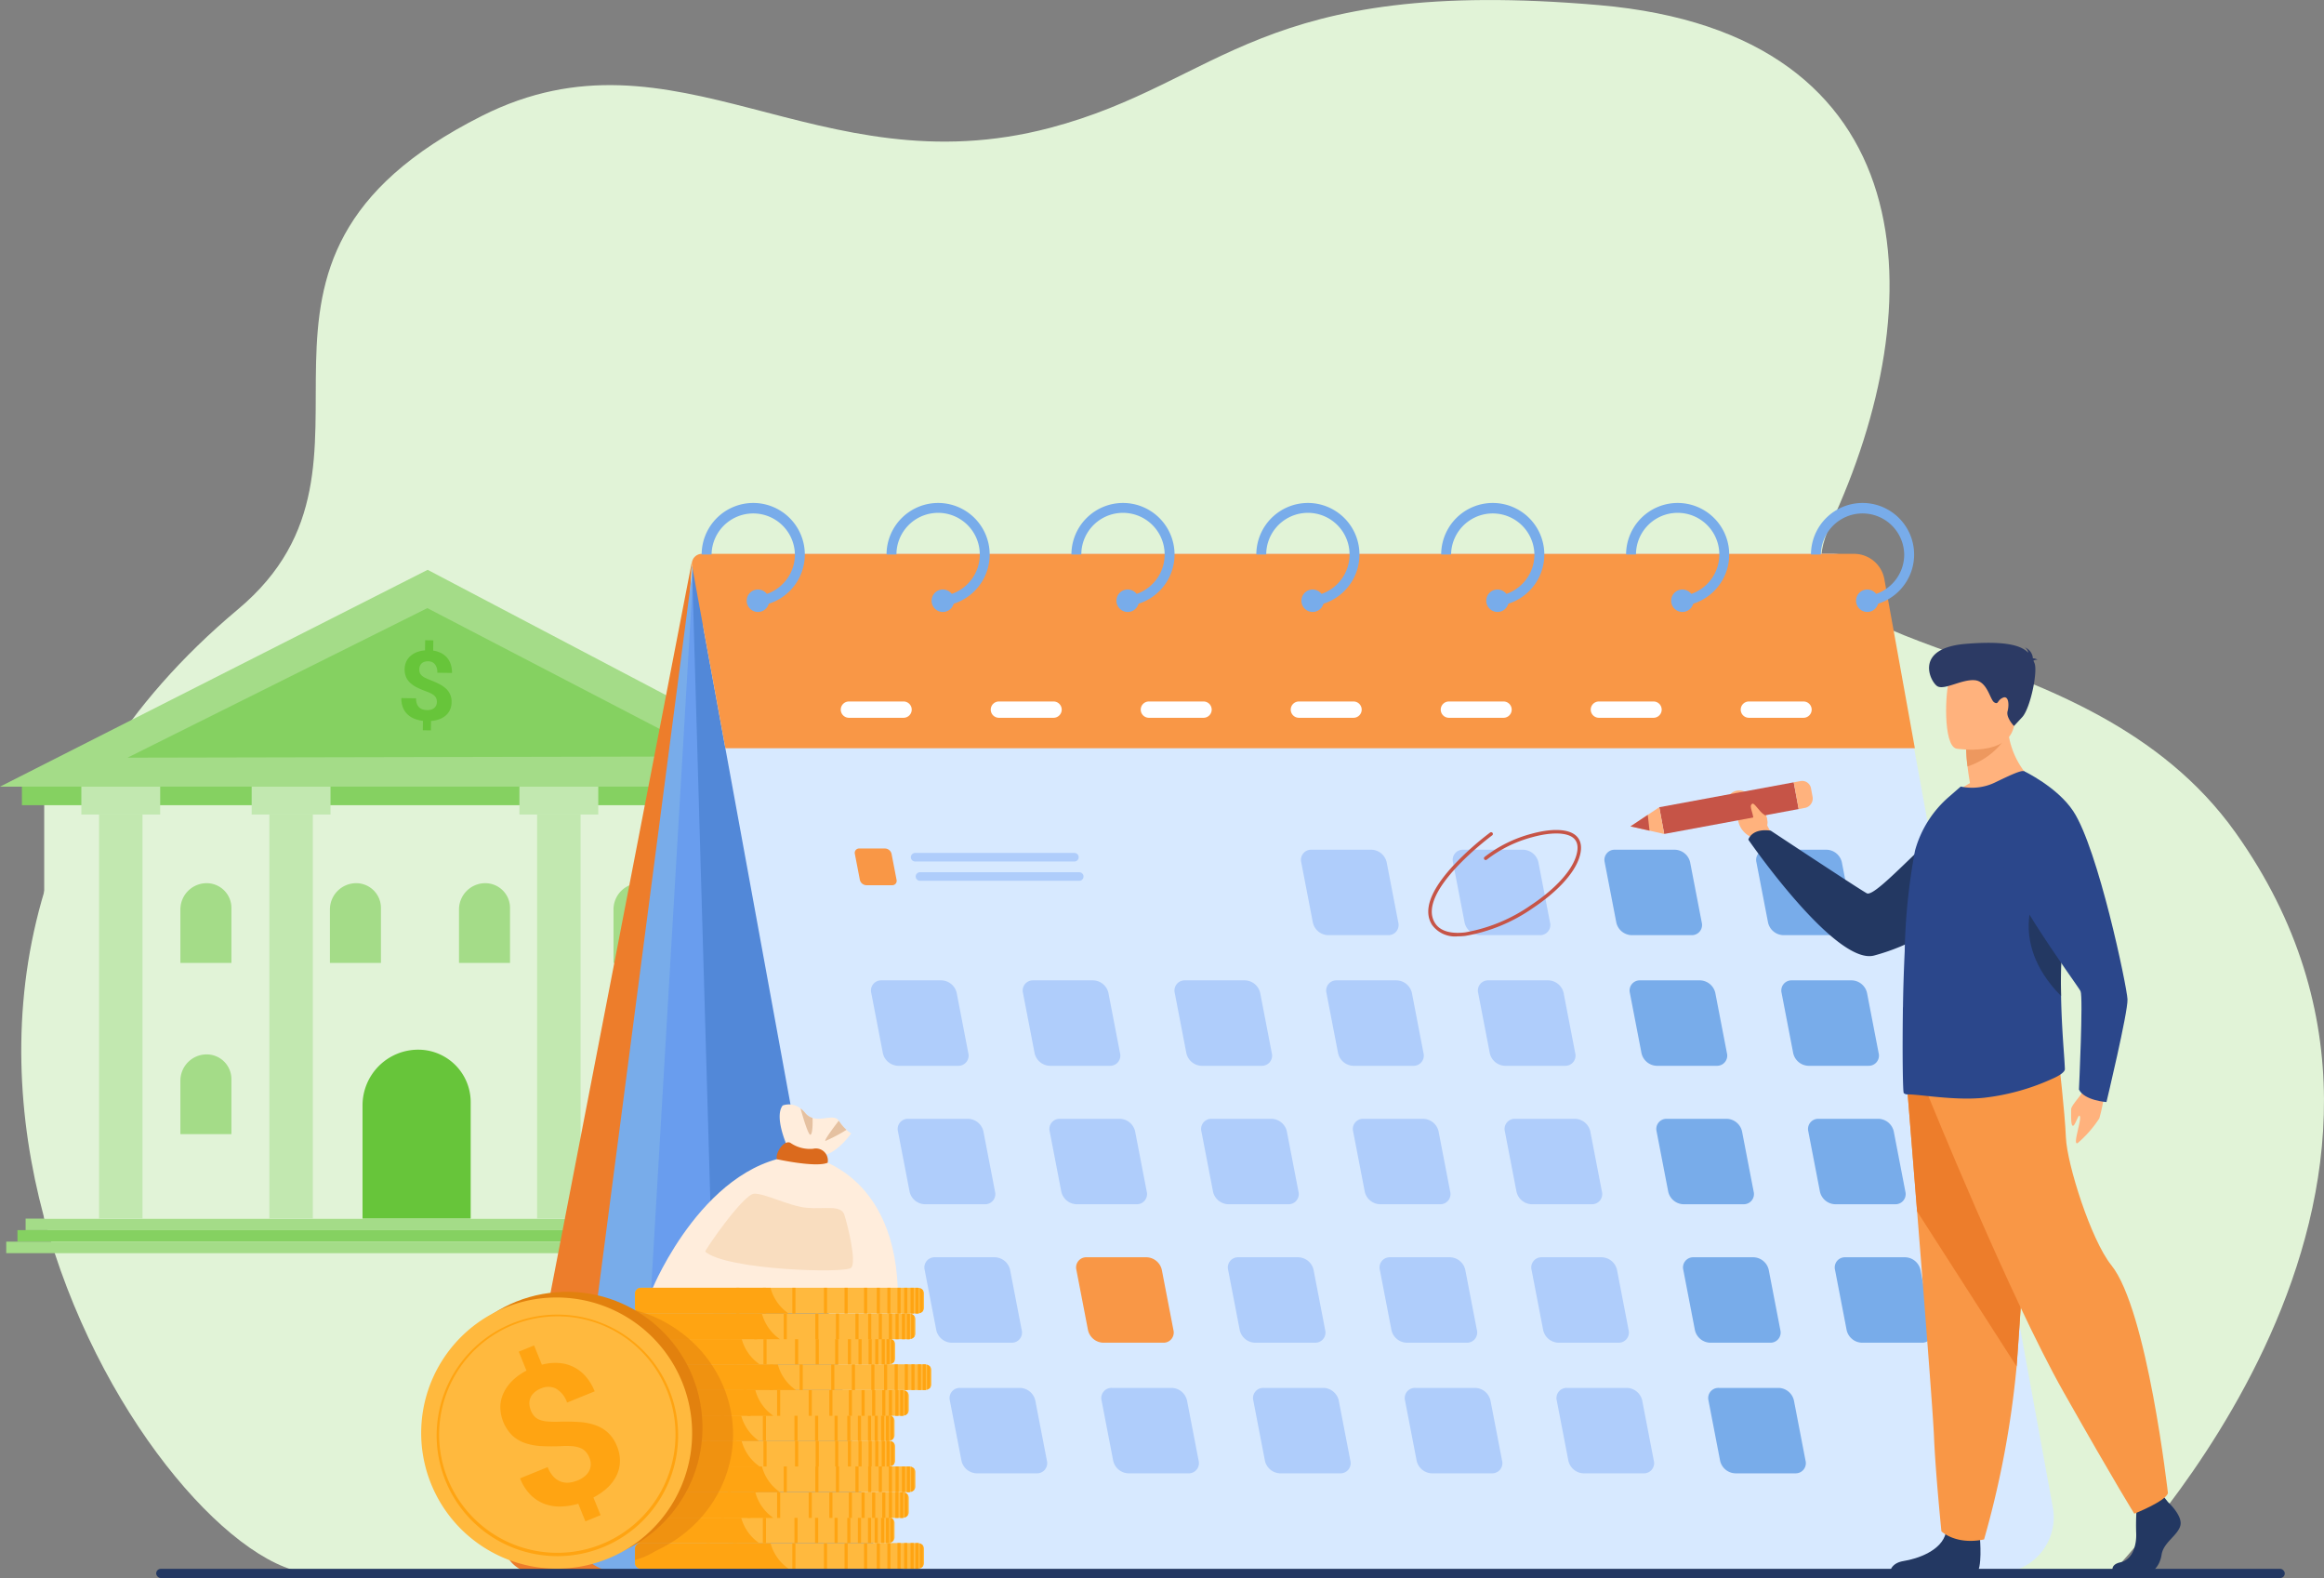<svg xmlns="http://www.w3.org/2000/svg" width="272.495" height="184.973" viewBox="0 0 272.495 184.973">
  <rect x="0" y="0" width="272.495" height="184.973" fill="#808080" stroke="none"/>
  <g id="Grupo_105647" data-name="Grupo 105647" transform="translate(-285.123 -156.163)">
    <path id="Trazado_114355" data-name="Trazado 114355" d="M532.739,340.6c-5.905,0-32.53.007-66.311,0-9.327,0-19.2-.005-29.335-.008l-23.393-.012-13.323-.008c-59.455-.047-68.93.618-78.366.028-17.554,0-62.514-68.218-8.991-113.01,20.783-17.393-5.891-40.5,28.63-57.854,22.7-11.413,39.19,8.637,66.593,1.414,20.246-5.337,24.364-17.854,64.39-14.385C511.126,160.1,511.9,191.7,499.69,217.8c-7.71,16.477,30.091,11.389,47.571,35.979C577.1,295.749,533,339.973,532.739,340.6Z" transform="translate(0)" fill="#e1f3d7"/>
    <g id="Grupo_106355" data-name="Grupo 106355" transform="translate(285.123 222.953)">
      <rect id="Rectángulo_37210" data-name="Rectángulo 37210" width="93.431" height="1.35" transform="translate(3.003 76.053)" fill="#a4dc88"/>
      <rect id="Rectángulo_37211" data-name="Rectángulo 37211" width="95.347" height="1.35" transform="translate(2.046 77.404)" fill="#85d161"/>
      <rect id="Rectángulo_37212" data-name="Rectángulo 37212" width="97.976" height="1.35" transform="translate(0.731 78.754)" fill="#a4dc88"/>
      <g id="Grupo_106082" data-name="Grupo 106082" transform="translate(0 0)">
        <rect id="Rectángulo_37213" data-name="Rectángulo 37213" width="87.379" height="51.622" transform="translate(5.182 24.431)" fill="#e1f3d7"/>
        <path id="Trazado_137532" data-name="Trazado 137532" d="M417.533,857.9H319.039l50.143-25.416Z" transform="translate(-319.039 -832.481)" fill="#a4dc88"/>
        <path id="Trazado_137533" data-name="Trazado 137533" d="M494.76,902.813l68.593-.144-33.435-17.387Z" transform="translate(-479.81 -880.79)" fill="#85d161"/>
        <rect id="Rectángulo_37214" data-name="Rectángulo 37214" width="93.832" height="2.176" transform="translate(2.57 25.416)" fill="#85d161"/>
        <g id="Grupo_106077" data-name="Grupo 106077" transform="translate(9.538 25.416)">
          <rect id="Rectángulo_37215" data-name="Rectángulo 37215" width="9.243" height="3.272" fill="#c2e8b0"/>
          <rect id="Rectángulo_37216" data-name="Rectángulo 37216" width="5.095" height="47.366" transform="translate(2.074 3.272)" fill="#c2e8b0"/>
        </g>
        <g id="Grupo_106078" data-name="Grupo 106078" transform="translate(29.509 25.416)">
          <rect id="Rectángulo_37217" data-name="Rectángulo 37217" width="9.243" height="3.272" fill="#c2e8b0"/>
          <rect id="Rectángulo_37218" data-name="Rectángulo 37218" width="5.095" height="47.366" transform="translate(2.074 3.272)" fill="#c2e8b0"/>
        </g>
        <g id="Grupo_106079" data-name="Grupo 106079" transform="translate(60.904 25.416)">
          <rect id="Rectángulo_37219" data-name="Rectángulo 37219" width="9.243" height="3.272" transform="translate(0)" fill="#c2e8b0"/>
          <rect id="Rectángulo_37220" data-name="Rectángulo 37220" width="5.095" height="47.366" transform="translate(2.074 3.272)" fill="#c2e8b0"/>
        </g>
        <g id="Grupo_106080" data-name="Grupo 106080" transform="translate(79.709 25.416)">
          <rect id="Rectángulo_37221" data-name="Rectángulo 37221" width="9.243" height="3.272" fill="#c2e8b0"/>
          <rect id="Rectángulo_37222" data-name="Rectángulo 37222" width="5.095" height="47.366" transform="translate(2.074 3.272)" fill="#c2e8b0"/>
        </g>
        <g id="Grupo_106081" data-name="Grupo 106081" transform="translate(47.064 8.266)">
          <path id="Trazado_137534" data-name="Trazado 137534" d="M876.372,936.889a1.185,1.185,0,0,0-.06-.411.866.866,0,0,0-.21-.325,1.63,1.63,0,0,0-.381-.272,4.282,4.282,0,0,0-.573-.247,11.265,11.265,0,0,1-1.056-.445,3.551,3.551,0,0,1-.81-.53,2.092,2.092,0,0,1-.518-.7,2.362,2.362,0,0,1,.005-1.8,1.99,1.99,0,0,1,.488-.67,2.48,2.48,0,0,1,.75-.458,3.306,3.306,0,0,1,.974-.216l.017-1.187.955.014-.017,1.2a2.966,2.966,0,0,1,.927.285A2.243,2.243,0,0,1,878,932.462a2.988,2.988,0,0,1,.143,1l-1.725-.025a1.455,1.455,0,0,0-.281-1,1.009,1.009,0,0,0-.786-.341,1.284,1.284,0,0,0-.464.068.87.87,0,0,0-.323.2.813.813,0,0,0-.189.305,1.192,1.192,0,0,0-.065.382,1.091,1.091,0,0,0,.054.372.806.806,0,0,0,.2.311,1.631,1.631,0,0,0,.384.272,5.531,5.531,0,0,0,.6.267q.576.225,1.047.459a3.6,3.6,0,0,1,.807.536,2.021,2.021,0,0,1,.693,1.633,2.162,2.162,0,0,1-.183.874,1.964,1.964,0,0,1-.49.664,2.4,2.4,0,0,1-.756.444,3.577,3.577,0,0,1-.979.208l-.016,1.1-.949-.014.016-1.1a4.01,4.01,0,0,1-.955-.23,2.535,2.535,0,0,1-.814-.492,2.27,2.27,0,0,1-.562-.8,2.767,2.767,0,0,1-.2-1.146l1.726.025a1.7,1.7,0,0,0,.1.659,1.1,1.1,0,0,0,.289.426,1.07,1.07,0,0,0,.418.228,1.83,1.83,0,0,0,.48.071,1.528,1.528,0,0,0,.494-.065,1.022,1.022,0,0,0,.358-.195.811.811,0,0,0,.219-.3A.993.993,0,0,0,876.372,936.889Z" transform="translate(-872.21 -929.636)" fill="#67c53a"/>
        </g>
        <path id="Rectángulo_37223" data-name="Rectángulo 37223" d="M6.53,0h0a6.152,6.152,0,0,1,6.152,6.152V19.8a0,0,0,0,1,0,0H0a0,0,0,0,1,0,0V6.53A6.53,6.53,0,0,1,6.53,0Z" transform="translate(42.508 56.25)" fill="#67c53a"/>
        <path id="Rectángulo_37224" data-name="Rectángulo 37224" d="M3.082,0h0a2.9,2.9,0,0,1,2.9,2.9V9.348a0,0,0,0,1,0,0H0a0,0,0,0,1,0,0V3.082A3.082,3.082,0,0,1,3.082,0Z" transform="translate(38.684 36.735)" fill="#a4dc88"/>
        <path id="Rectángulo_37225" data-name="Rectángulo 37225" d="M3.082,0h0a2.9,2.9,0,0,1,2.9,2.9V9.348a0,0,0,0,1,0,0H0a0,0,0,0,1,0,0V3.082A3.082,3.082,0,0,1,3.082,0Z" transform="translate(21.152 36.735)" fill="#a4dc88"/>
        <path id="Rectángulo_37226" data-name="Rectángulo 37226" d="M3.082,0h0a2.9,2.9,0,0,1,2.9,2.9V9.348a0,0,0,0,1,0,0H0a0,0,0,0,1,0,0V3.082A3.082,3.082,0,0,1,3.082,0Z" transform="translate(21.152 56.804)" fill="#a4dc88"/>
        <path id="Rectángulo_37227" data-name="Rectángulo 37227" d="M3.082,0h0a2.9,2.9,0,0,1,2.9,2.9V9.348a0,0,0,0,1,0,0H0a0,0,0,0,1,0,0V3.082A3.082,3.082,0,0,1,3.082,0Z" transform="translate(71.935 36.735)" fill="#a4dc88"/>
        <path id="Rectángulo_37228" data-name="Rectángulo 37228" d="M3.082,0h0a2.9,2.9,0,0,1,2.9,2.9V9.348a0,0,0,0,1,0,0H0a0,0,0,0,1,0,0V3.082A3.082,3.082,0,0,1,3.082,0Z" transform="translate(71.935 56.804)" fill="#a4dc88"/>
        <path id="Rectángulo_37229" data-name="Rectángulo 37229" d="M3.082,0h0a2.9,2.9,0,0,1,2.9,2.9V9.348a0,0,0,0,1,0,0H0a0,0,0,0,1,0,0V3.082A3.082,3.082,0,0,1,3.082,0Z" transform="translate(53.82 36.735)" fill="#a4dc88"/>
      </g>
    </g>
    <g id="Grupo_106354" data-name="Grupo 106354" transform="translate(-487.43 -483.723)">
      <path id="Trazado_138051" data-name="Trazado 138051" d="M853.674,754.4,831.617,868.432a3.759,3.759,0,0,0,3.69,4.473h11.633Z" transform="translate(0 -48.645)" fill="#ed7d2b"/>
      <path id="Trazado_138052" data-name="Trazado 138052" d="M908.265,747.842l-14.62,111.963a6.2,6.2,0,0,0,6.15,7h21.448L909.15,747.438Z" transform="translate(-54.325 -42.55)" fill="#78acea"/>
      <path id="Trazado_138053" data-name="Trazado 138053" d="M965.384,750.689,958.84,861.938a7.29,7.29,0,0,0,7.278,7.719H998.1Z" transform="translate(-111.445 -45.397)" fill="#699dee"/>
      <path id="Trazado_138054" data-name="Trazado 138054" d="M1009.564,757.988l3.182,110.341a7.29,7.29,0,0,0,7.278,7.719h31.987Z" transform="translate(-155.87 -51.788)" fill="#5288d8"/>
      <path id="Trazado_138055" data-name="Trazado 138055" d="M1171.791,866.228H1045.667a6.521,6.521,0,0,1-6.415-5.348L1020.06,755.928a7.759,7.759,0,0,1,7.633-9.155h124.639a6.521,6.521,0,0,1,6.415,5.348L1178.2,858.534A6.521,6.521,0,0,1,1171.791,866.228Z" transform="translate(-164.948 -41.968)" fill="#d7e9ff"/>
      <path id="Trazado_138056" data-name="Trazado 138056" d="M1013.341,769.558h139.466l-3.576-19.815a3.611,3.611,0,0,0-3.553-2.969H1010.589a1.182,1.182,0,0,0-1.163,1.4Z" transform="translate(-155.732 -41.968)" fill="#f99746"/>
      <g id="Grupo_106347" data-name="Grupo 106347" transform="translate(854.824 698.842)">
        <g id="Grupo_106334" data-name="Grupo 106334" transform="translate(0 0)">
          <g id="Grupo_106333" data-name="Grupo 106333">
            <path id="Trazado_138057" data-name="Trazado 138057" d="M1024.69,698.842a6.052,6.052,0,0,0-6.047,6.045h1.162a4.886,4.886,0,0,1,9.771,0,4.841,4.841,0,0,1-.251,1.547,4.9,4.9,0,0,1-3.037,3.07,4.829,4.829,0,0,1-1.319.261v1.162a5.967,5.967,0,0,0,1.545-.274,6.046,6.046,0,0,0-1.823-11.811Z" transform="translate(-1018.643 -698.842)" fill="#78acea"/>
          </g>
          <path id="Trazado_138058" data-name="Trazado 138058" d="M1063.849,781.754a1.348,1.348,0,0,1-.047.349,1.316,1.316,0,1,1,.047-.349Z" transform="translate(-1055.933 -770.293)" fill="#78acea"/>
        </g>
        <g id="Grupo_106336" data-name="Grupo 106336" transform="translate(21.679 0)">
          <g id="Grupo_106335" data-name="Grupo 106335">
            <path id="Trazado_138059" data-name="Trazado 138059" d="M1198.946,698.842a6.052,6.052,0,0,0-6.047,6.045h1.16a4.886,4.886,0,1,1,6.484,4.617,4.839,4.839,0,0,1-1.321.261v1.162a5.969,5.969,0,0,0,1.545-.274,6.046,6.046,0,0,0-1.822-11.811Z" transform="translate(-1192.899 -698.842)" fill="#78acea"/>
          </g>
          <path id="Trazado_138060" data-name="Trazado 138060" d="M1238.095,781.754a1.343,1.343,0,0,1-.047.349,1.317,1.317,0,1,1,.047-.349Z" transform="translate(-1230.179 -770.293)" fill="#78acea"/>
        </g>
        <g id="Grupo_106338" data-name="Grupo 106338" transform="translate(43.357 0)">
          <g id="Grupo_106337" data-name="Grupo 106337">
            <path id="Trazado_138061" data-name="Trazado 138061" d="M1373.2,698.842a6.052,6.052,0,0,0-6.047,6.045h1.16a4.886,4.886,0,1,1,6.484,4.617,4.838,4.838,0,0,1-1.321.261v1.162a5.978,5.978,0,0,0,1.545-.274,6.046,6.046,0,0,0-1.822-11.811Z" transform="translate(-1367.155 -698.842)" fill="#78acea"/>
          </g>
          <path id="Trazado_138062" data-name="Trazado 138062" d="M1412.351,781.754a1.348,1.348,0,0,1-.047.349,1.318,1.318,0,1,1,.047-.349Z" transform="translate(-1404.435 -770.293)" fill="#78acea"/>
        </g>
        <g id="Grupo_106340" data-name="Grupo 106340" transform="translate(65.036 0)">
          <g id="Grupo_106339" data-name="Grupo 106339">
            <path id="Trazado_138063" data-name="Trazado 138063" d="M1547.456,698.842a6.051,6.051,0,0,0-6.045,6.045h1.16a4.886,4.886,0,1,1,6.483,4.617,4.832,4.832,0,0,1-1.319.261v1.162a5.975,5.975,0,0,0,1.545-.274,6.046,6.046,0,0,0-1.823-11.811Z" transform="translate(-1541.411 -698.842)" fill="#78acea"/>
          </g>
          <path id="Trazado_138064" data-name="Trazado 138064" d="M1586.607,781.754a1.353,1.353,0,0,1-.047.349,1.314,1.314,0,1,1,.047-.349Z" transform="translate(-1578.691 -770.293)" fill="#78acea"/>
        </g>
        <g id="Grupo_106342" data-name="Grupo 106342" transform="translate(86.714 0)">
          <g id="Grupo_106341" data-name="Grupo 106341">
            <path id="Trazado_138065" data-name="Trazado 138065" d="M1721.7,698.842a6.052,6.052,0,0,0-6.047,6.045h1.16a4.886,4.886,0,0,1,9.771,0,4.841,4.841,0,0,1-.251,1.547,4.9,4.9,0,0,1-3.037,3.07,4.819,4.819,0,0,1-1.319.261v1.162a5.961,5.961,0,0,0,1.545-.274,6.046,6.046,0,0,0-1.822-11.811Z" transform="translate(-1715.656 -698.842)" fill="#78acea"/>
          </g>
          <path id="Trazado_138066" data-name="Trazado 138066" d="M1760.851,781.754a1.338,1.338,0,0,1-.047.349,1.315,1.315,0,1,1,.047-.349Z" transform="translate(-1752.935 -770.293)" fill="#78acea"/>
        </g>
        <g id="Grupo_106344" data-name="Grupo 106344" transform="translate(108.392 0)">
          <g id="Grupo_106343" data-name="Grupo 106343">
            <path id="Trazado_138067" data-name="Trazado 138067" d="M1895.959,698.842a6.052,6.052,0,0,0-6.047,6.045h1.16a4.886,4.886,0,1,1,6.482,4.617,4.815,4.815,0,0,1-1.319.261v1.162a5.968,5.968,0,0,0,1.545-.274,6.046,6.046,0,0,0-1.822-11.811Z" transform="translate(-1889.912 -698.842)" fill="#78acea"/>
          </g>
          <path id="Trazado_138068" data-name="Trazado 138068" d="M1935.108,781.754a1.348,1.348,0,0,1-.047.349,1.315,1.315,0,1,1,.047-.349Z" transform="translate(-1927.192 -770.293)" fill="#78acea"/>
        </g>
        <g id="Grupo_106346" data-name="Grupo 106346" transform="translate(130.071 0)">
          <g id="Grupo_106345" data-name="Grupo 106345">
            <path id="Trazado_138069" data-name="Trazado 138069" d="M2070.213,698.842a6.051,6.051,0,0,0-6.045,6.045h1.16a4.886,4.886,0,0,1,9.771,0,4.841,4.841,0,0,1-.251,1.547,4.9,4.9,0,0,1-3.037,3.07,4.832,4.832,0,0,1-1.319.261v1.162a5.965,5.965,0,0,0,1.545-.274,6.046,6.046,0,0,0-1.823-11.811Z" transform="translate(-2064.168 -698.842)" fill="#78acea"/>
          </g>
          <path id="Trazado_138070" data-name="Trazado 138070" d="M2109.364,781.754a1.348,1.348,0,0,1-.047.349,1.314,1.314,0,1,1,.047-.349Z" transform="translate(-2101.448 -770.293)" fill="#78acea"/>
        </g>
      </g>
      <g id="Grupo_106348" data-name="Grupo 106348" transform="translate(872.777 739.346)">
        <path id="Trazado_138071" data-name="Trazado 138071" d="M1617.5,1158.666h-7.05a1.89,1.89,0,0,1-1.768-1.482l-1.36-7.05a1.191,1.191,0,0,1,1.2-1.482h7.05a1.89,1.89,0,0,1,1.768,1.482l1.36,7.05A1.191,1.191,0,0,1,1617.5,1158.666Z" transform="translate(-1552.014 -1133.196)" fill="#afcdfb"/>
        <path id="Trazado_138072" data-name="Trazado 138072" d="M1760.5,1158.666h-7.05a1.89,1.89,0,0,1-1.768-1.482l-1.36-7.05a1.191,1.191,0,0,1,1.2-1.482h7.05a1.89,1.89,0,0,1,1.768,1.482l1.36,7.05A1.191,1.191,0,0,1,1760.5,1158.666Z" transform="translate(-1677.225 -1133.196)" fill="#afcdfb"/>
        <path id="Trazado_138073" data-name="Trazado 138073" d="M1903.5,1158.666h-7.05a1.89,1.89,0,0,1-1.768-1.482l-1.36-7.05a1.191,1.191,0,0,1,1.2-1.482h7.05a1.89,1.89,0,0,1,1.768,1.482l1.36,7.05A1.191,1.191,0,0,1,1903.5,1158.666Z" transform="translate(-1802.437 -1133.196)" fill="#78acea"/>
        <path id="Trazado_138074" data-name="Trazado 138074" d="M1188.493,1158.666h-7.05a1.89,1.89,0,0,1-1.768-1.482l-1.36-7.05a1.191,1.191,0,0,1,1.2-1.482h7.05a1.89,1.89,0,0,1,1.768,1.482l1.36,7.05A1.191,1.191,0,0,1,1188.493,1158.666Z" transform="translate(-1176.38 -1133.196)" fill="#afcdfb"/>
        <path id="Trazado_138075" data-name="Trazado 138075" d="M1167.341,1028.72h-3.03a.812.812,0,0,1-.76-.637l-.584-3.03a.512.512,0,0,1,.514-.637h3.03a.812.812,0,0,1,.76.637l.584,3.03A.512.512,0,0,1,1167.341,1028.72Z" transform="translate(-1162.956 -1024.417)" fill="#f99746"/>
        <path id="Trazado_138076" data-name="Trazado 138076" d="M1331.495,1158.666h-7.05a1.89,1.89,0,0,1-1.768-1.482l-1.36-7.05a1.191,1.191,0,0,1,1.2-1.482h7.05a1.89,1.89,0,0,1,1.768,1.482l1.36,7.05A1.191,1.191,0,0,1,1331.495,1158.666Z" transform="translate(-1301.592 -1133.196)" fill="#afcdfb"/>
        <path id="Trazado_138077" data-name="Trazado 138077" d="M1474.5,1158.666h-7.05a1.89,1.89,0,0,1-1.768-1.482l-1.36-7.05a1.191,1.191,0,0,1,1.2-1.482h7.05a1.89,1.89,0,0,1,1.768,1.482l1.36,7.05A1.191,1.191,0,0,1,1474.5,1158.666Z" transform="translate(-1426.802 -1133.196)" fill="#afcdfb"/>
        <path id="Trazado_138078" data-name="Trazado 138078" d="M2046.5,1158.666h-7.05a1.89,1.89,0,0,1-1.768-1.482l-1.36-7.05a1.191,1.191,0,0,1,1.2-1.482h7.05a1.89,1.89,0,0,1,1.768,1.482l1.36,7.05A1.191,1.191,0,0,1,2046.5,1158.666Z" transform="translate(-1927.648 -1133.196)" fill="#78acea"/>
        <path id="Trazado_138079" data-name="Trazado 138079" d="M1593.755,1035.582h-7.05a1.89,1.89,0,0,1-1.768-1.482l-1.36-7.05a1.191,1.191,0,0,1,1.2-1.482h7.05a1.89,1.89,0,0,1,1.768,1.482l1.36,7.05A1.191,1.191,0,0,1,1593.755,1035.582Z" transform="translate(-1531.225 -1025.425)" fill="#afcdfb"/>
        <path id="Trazado_138080" data-name="Trazado 138080" d="M1736.758,1035.582h-7.05a1.89,1.89,0,0,1-1.768-1.482l-1.36-7.05a1.191,1.191,0,0,1,1.2-1.482h7.05a1.89,1.89,0,0,1,1.768,1.482l1.36,7.05A1.191,1.191,0,0,1,1736.758,1035.582Z" transform="translate(-1656.437 -1025.425)" fill="#afcdfb"/>
        <path id="Trazado_138081" data-name="Trazado 138081" d="M1879.759,1035.582h-7.05a1.89,1.89,0,0,1-1.768-1.482l-1.36-7.05a1.191,1.191,0,0,1,1.2-1.482h7.05a1.89,1.89,0,0,1,1.768,1.482l1.36,7.05A1.191,1.191,0,0,1,1879.759,1035.582Z" transform="translate(-1781.648 -1025.425)" fill="#78acea"/>
        <path id="Trazado_138082" data-name="Trazado 138082" d="M2022.76,1035.582h-7.051a1.89,1.89,0,0,1-1.768-1.482l-1.36-7.05a1.191,1.191,0,0,1,1.2-1.482h7.05a1.89,1.89,0,0,1,1.768,1.482l1.36,7.05A1.191,1.191,0,0,1,2022.76,1035.582Z" transform="translate(-1906.858 -1025.425)" fill="#78acea"/>
        <path id="Trazado_138083" data-name="Trazado 138083" d="M1642.662,1289.12h-7.05a1.89,1.89,0,0,1-1.768-1.482l-1.36-7.05a1.191,1.191,0,0,1,1.2-1.482h7.05a1.89,1.89,0,0,1,1.768,1.482l1.36,7.05A1.191,1.191,0,0,1,1642.662,1289.12Z" transform="translate(-1574.048 -1247.421)" fill="#afcdfb"/>
        <path id="Trazado_138084" data-name="Trazado 138084" d="M1785.664,1289.12h-7.05a1.89,1.89,0,0,1-1.768-1.482l-1.36-7.05a1.191,1.191,0,0,1,1.2-1.482h7.05a1.89,1.89,0,0,1,1.768,1.482l1.36,7.05A1.191,1.191,0,0,1,1785.664,1289.12Z" transform="translate(-1699.259 -1247.421)" fill="#afcdfb"/>
        <path id="Trazado_138085" data-name="Trazado 138085" d="M1928.666,1289.12h-7.05a1.89,1.89,0,0,1-1.768-1.482l-1.36-7.05a1.191,1.191,0,0,1,1.2-1.482h7.05a1.89,1.89,0,0,1,1.768,1.482l1.36,7.05A1.191,1.191,0,0,1,1928.666,1289.12Z" transform="translate(-1824.47 -1247.421)" fill="#78acea"/>
        <path id="Trazado_138086" data-name="Trazado 138086" d="M1213.657,1289.12h-7.05a1.89,1.89,0,0,1-1.767-1.482l-1.36-7.05a1.191,1.191,0,0,1,1.2-1.482h7.05a1.89,1.89,0,0,1,1.768,1.482l1.36,7.05A1.191,1.191,0,0,1,1213.657,1289.12Z" transform="translate(-1198.413 -1247.421)" fill="#afcdfb"/>
        <path id="Trazado_138087" data-name="Trazado 138087" d="M1356.659,1289.12h-7.05a1.89,1.89,0,0,1-1.768-1.482l-1.36-7.05a1.191,1.191,0,0,1,1.2-1.482h7.05a1.89,1.89,0,0,1,1.768,1.482l1.36,7.05A1.191,1.191,0,0,1,1356.659,1289.12Z" transform="translate(-1323.625 -1247.421)" fill="#afcdfb"/>
        <path id="Trazado_138088" data-name="Trazado 138088" d="M1499.661,1289.12h-7.05a1.89,1.89,0,0,1-1.768-1.482l-1.36-7.05a1.191,1.191,0,0,1,1.2-1.482h7.05a1.89,1.89,0,0,1,1.768,1.482l1.36,7.05A1.191,1.191,0,0,1,1499.661,1289.12Z" transform="translate(-1448.837 -1247.421)" fill="#afcdfb"/>
        <path id="Trazado_138089" data-name="Trazado 138089" d="M2071.667,1289.12h-7.05a1.891,1.891,0,0,1-1.768-1.482l-1.36-7.05a1.191,1.191,0,0,1,1.2-1.482h7.05a1.89,1.89,0,0,1,1.768,1.482l1.36,7.05A1.191,1.191,0,0,1,2071.667,1289.12Z" transform="translate(-1949.682 -1247.421)" fill="#78acea"/>
        <path id="Trazado_138090" data-name="Trazado 138090" d="M1667.827,1419.575h-7.05a1.89,1.89,0,0,1-1.768-1.482l-1.36-7.05a1.191,1.191,0,0,1,1.2-1.482h7.05a1.89,1.89,0,0,1,1.768,1.482l1.36,7.05A1.191,1.191,0,0,1,1667.827,1419.575Z" transform="translate(-1596.081 -1361.646)" fill="#afcdfb"/>
        <path id="Trazado_138091" data-name="Trazado 138091" d="M1810.828,1419.575h-7.05a1.89,1.89,0,0,1-1.768-1.482l-1.36-7.05a1.191,1.191,0,0,1,1.2-1.482h7.05a1.89,1.89,0,0,1,1.768,1.482l1.36,7.05A1.191,1.191,0,0,1,1810.828,1419.575Z" transform="translate(-1721.293 -1361.646)" fill="#afcdfb"/>
        <path id="Trazado_138092" data-name="Trazado 138092" d="M1953.83,1419.575h-7.05a1.89,1.89,0,0,1-1.768-1.482l-1.36-7.05a1.191,1.191,0,0,1,1.2-1.482h7.05a1.89,1.89,0,0,1,1.768,1.482l1.36,7.05A1.191,1.191,0,0,1,1953.83,1419.575Z" transform="translate(-1846.504 -1361.646)" fill="#78acea"/>
        <path id="Trazado_138093" data-name="Trazado 138093" d="M1238.821,1419.575h-7.05a1.89,1.89,0,0,1-1.768-1.482l-1.36-7.05a1.191,1.191,0,0,1,1.2-1.482h7.05a1.89,1.89,0,0,1,1.768,1.482l1.36,7.05A1.191,1.191,0,0,1,1238.821,1419.575Z" transform="translate(-1220.447 -1361.646)" fill="#afcdfb"/>
        <path id="Trazado_138094" data-name="Trazado 138094" d="M1381.823,1419.575h-7.05a1.89,1.89,0,0,1-1.768-1.482l-1.36-7.05a1.191,1.191,0,0,1,1.2-1.482h7.05a1.89,1.89,0,0,1,1.768,1.482l1.36,7.05A1.191,1.191,0,0,1,1381.823,1419.575Z" transform="translate(-1345.659 -1361.646)" fill="#f99746"/>
        <path id="Trazado_138095" data-name="Trazado 138095" d="M1524.825,1419.575h-7.05a1.89,1.89,0,0,1-1.767-1.482l-1.36-7.05a1.191,1.191,0,0,1,1.2-1.482h7.05a1.89,1.89,0,0,1,1.768,1.482l1.36,7.05A1.191,1.191,0,0,1,1524.825,1419.575Z" transform="translate(-1470.87 -1361.646)" fill="#afcdfb"/>
        <path id="Trazado_138096" data-name="Trazado 138096" d="M2096.832,1419.575h-7.05a1.89,1.89,0,0,1-1.768-1.482l-1.36-7.05a1.191,1.191,0,0,1,1.2-1.482h7.05a1.89,1.89,0,0,1,1.768,1.482l1.36,7.05A1.191,1.191,0,0,1,2096.832,1419.575Z" transform="translate(-1971.715 -1361.646)" fill="#78acea"/>
        <path id="Trazado_138097" data-name="Trazado 138097" d="M1691.569,1542.659h-7.05a1.89,1.89,0,0,1-1.768-1.482l-1.36-7.05a1.191,1.191,0,0,1,1.2-1.482h7.05a1.89,1.89,0,0,1,1.768,1.482l1.36,7.05A1.191,1.191,0,0,1,1691.569,1542.659Z" transform="translate(-1616.87 -1469.418)" fill="#afcdfb"/>
        <path id="Trazado_138098" data-name="Trazado 138098" d="M1834.571,1542.659h-7.05a1.89,1.89,0,0,1-1.768-1.482l-1.36-7.05a1.191,1.191,0,0,1,1.2-1.482h7.05a1.89,1.89,0,0,1,1.768,1.482l1.36,7.05A1.191,1.191,0,0,1,1834.571,1542.659Z" transform="translate(-1742.081 -1469.418)" fill="#afcdfb"/>
        <path id="Trazado_138099" data-name="Trazado 138099" d="M1977.573,1542.659h-7.05a1.89,1.89,0,0,1-1.768-1.482l-1.36-7.05a1.191,1.191,0,0,1,1.2-1.482h7.05a1.89,1.89,0,0,1,1.768,1.482l1.36,7.05A1.191,1.191,0,0,1,1977.573,1542.659Z" transform="translate(-1867.293 -1469.418)" fill="#78acea"/>
        <path id="Trazado_138100" data-name="Trazado 138100" d="M1262.564,1542.659h-7.05a1.89,1.89,0,0,1-1.768-1.482l-1.36-7.05a1.191,1.191,0,0,1,1.2-1.482h7.05a1.89,1.89,0,0,1,1.768,1.482l1.36,7.05A1.191,1.191,0,0,1,1262.564,1542.659Z" transform="translate(-1241.236 -1469.418)" fill="#afcdfb"/>
        <path id="Trazado_138101" data-name="Trazado 138101" d="M1405.566,1542.659h-7.05a1.89,1.89,0,0,1-1.768-1.482l-1.36-7.05a1.191,1.191,0,0,1,1.2-1.482h7.05a1.89,1.89,0,0,1,1.768,1.482l1.36,7.05A1.191,1.191,0,0,1,1405.566,1542.659Z" transform="translate(-1366.448 -1469.418)" fill="#afcdfb"/>
        <path id="Trazado_138102" data-name="Trazado 138102" d="M1548.567,1542.659h-7.05a1.89,1.89,0,0,1-1.768-1.482l-1.36-7.05a1.191,1.191,0,0,1,1.2-1.482h7.05a1.89,1.89,0,0,1,1.768,1.482l1.36,7.05A1.191,1.191,0,0,1,1548.567,1542.659Z" transform="translate(-1491.658 -1469.418)" fill="#afcdfb"/>
        <path id="Trazado_138103" data-name="Trazado 138103" d="M1234.991,1029.6h-18.678a.5.5,0,0,1-.5-.5h0a.5.5,0,0,1,.5-.5h18.678a.5.5,0,0,1,.5.5h0A.5.5,0,0,1,1234.991,1029.6Z" transform="translate(-1209.237 -1028.079)" fill="#afcdfb"/>
        <path id="Trazado_138104" data-name="Trazado 138104" d="M1239.556,1047.782h-18.678a.5.5,0,0,1-.5-.5h0a.5.5,0,0,1,.5-.5h18.678a.5.5,0,0,1,.5.5h0A.5.5,0,0,1,1239.556,1047.782Z" transform="translate(-1213.234 -1043.999)" fill="#afcdfb"/>
      </g>
      <g id="Grupo_106349" data-name="Grupo 106349" transform="translate(871.135 722.114)">
        <path id="Trazado_138105" data-name="Trazado 138105" d="M1157.121,887.811h-6.409a.958.958,0,0,1-.955-.955h0a.958.958,0,0,1,.955-.955h6.409a.957.957,0,0,1,.955.955h0A.957.957,0,0,1,1157.121,887.811Z" transform="translate(-1149.757 -885.902)" fill="#fff"/>
        <path id="Trazado_138106" data-name="Trazado 138106" d="M1298.489,887.811h-6.409a.957.957,0,0,1-.955-.955h0a.957.957,0,0,1,.955-.955h6.409a.957.957,0,0,1,.955.955h0A.957.957,0,0,1,1298.489,887.811Z" transform="translate(-1273.538 -885.902)" fill="#fff"/>
        <path id="Trazado_138107" data-name="Trazado 138107" d="M1439.856,887.811h-6.41a.957.957,0,0,1-.955-.955h0a.957.957,0,0,1,.955-.955h6.41a.957.957,0,0,1,.954.955h0A.957.957,0,0,1,1439.856,887.811Z" transform="translate(-1397.318 -885.902)" fill="#fff"/>
        <path id="Trazado_138108" data-name="Trazado 138108" d="M1581.223,887.811h-6.409a.958.958,0,0,1-.955-.955h0a.958.958,0,0,1,.955-.955h6.409a.958.958,0,0,1,.954.955h0A.957.957,0,0,1,1581.223,887.811Z" transform="translate(-1521.098 -885.902)" fill="#fff"/>
        <path id="Trazado_138109" data-name="Trazado 138109" d="M1722.592,887.811h-6.41a.957.957,0,0,1-.954-.955h0a.957.957,0,0,1,.954-.955h6.41a.957.957,0,0,1,.955.955h0A.957.957,0,0,1,1722.592,887.811Z" transform="translate(-1644.879 -885.902)" fill="#fff"/>
        <path id="Trazado_138110" data-name="Trazado 138110" d="M1863.959,887.811h-6.409a.958.958,0,0,1-.955-.955h0a.958.958,0,0,1,.955-.955h6.409a.957.957,0,0,1,.955.955h0A.957.957,0,0,1,1863.959,887.811Z" transform="translate(-1768.659 -885.902)" fill="#fff"/>
        <path id="Trazado_138111" data-name="Trazado 138111" d="M2005.327,887.811h-6.409a.957.957,0,0,1-.955-.955h0a.957.957,0,0,1,.955-.955h6.409a.957.957,0,0,1,.954.955h0A.957.957,0,0,1,2005.327,887.811Z" transform="translate(-1892.44 -885.902)" fill="#fff"/>
      </g>
      <g id="Grupo_106350" data-name="Grupo 106350" transform="translate(940.021 737.174)">
        <path id="Trazado_138112" data-name="Trazado 138112" d="M1706.932,1019.428a3.339,3.339,0,0,1-3.008-1.321c-1.077-1.672-.246-4.015,2.471-6.966a34.424,34.424,0,0,1,4.325-3.879.2.2,0,1,1,.242.33c-.091.066-9.022,6.679-6.694,10.293.738,1.145,2.316,1.221,3.513,1.082a19.2,19.2,0,0,0,7.718-3.188c2.712-1.8,4.622-3.831,5.241-5.569.406-1.141.281-1.948-.374-2.4-.845-.585-2.61-.585-4.722,0a14.9,14.9,0,0,0-5.312,2.627.2.2,0,0,1-.264-.313,15.338,15.338,0,0,1,5.468-2.709c2.26-.625,4.106-.6,5.063.06.567.392,1.119,1.21.526,2.874-.648,1.82-2.616,3.924-5.4,5.773a19.62,19.62,0,0,1-7.9,3.253A7.836,7.836,0,0,1,1706.932,1019.428Z" transform="translate(-1703.468 -1006.961)" fill="#c65447"/>
      </g>
      <g id="Grupo_106353" data-name="Grupo 106353" transform="translate(963.731 715.236)">
        <path id="Trazado_138113" data-name="Trazado 138113" d="M1991.443,975.191l-.728-1.372s.361-2.446-2.7-3.993a1.5,1.5,0,0,0-1.752.457c-.582.841,1.11.689,1.019,2.129a2.647,2.647,0,0,0,1.543,2.753l.786.911Z" transform="translate(-1974.68 -952.407)" fill="#ffb27d"/>
        <path id="Trazado_138114" data-name="Trazado 138114" d="M2037.031,984.048a24.279,24.279,0,0,1-17.116,17.139c-4.521,1.318-14.793-13.568-14.793-13.568s.361-1.372,2.624-1.057c0,0,10,6.621,11.26,7.34,1.117.638,8.465-8.2,11.814-9.631A8.548,8.548,0,0,1,2037.031,984.048Z" transform="translate(-1991.303 -964.545)" fill="#233862"/>
        <g id="Grupo_106351" data-name="Grupo 106351" transform="translate(0 16.187)">
          <rect id="Rectángulo_37750" data-name="Rectángulo 37750" width="3.187" height="16.034" transform="translate(3.956 6.219) rotate(-100.493)" fill="#c65447"/>
          <path id="Trazado_138115" data-name="Trazado 138115" d="M1894.051,987.766l3.955.888-.58-3.134Z" transform="translate(-1894.051 -982.436)" fill="#ffb27d"/>
          <path id="Trazado_138116" data-name="Trazado 138116" d="M2049.931,961.594l.184.991a1.123,1.123,0,0,1-.9,1.308l-.729.135-.58-3.134.793-.147A1.057,1.057,0,0,1,2049.931,961.594Z" transform="translate(-2028.765 -960.729)" fill="#ffb27d"/>
        </g>
        <g id="Grupo_106352" data-name="Grupo 106352" transform="translate(30.413 48.742)">
          <path id="Trazado_138117" data-name="Trazado 138117" d="M2354.794,1634.687s1.8,1.64,1.446,2.805-1.972,1.942-2.191,3.366-1.1,2.2-1.885,2.2H2348.4s-.581-1,.822-1.3,1.931-1.976,1.844-3.529a27.343,27.343,0,0,1,.131-3.625l2.98-.69Z" transform="translate(-2322.188 -1582.717)" fill="#233862"/>
          <path id="Trazado_138118" data-name="Trazado 138118" d="M2149.079,1664.08s.323,3.732-.467,4.12l-10.1-.021s0-1.165,1.621-1.424,4.47-1.208,4.952-3.323S2149.079,1664.08,2149.079,1664.08Z" transform="translate(-2138.517 -1607.869)" fill="#233862"/>
          <path id="Trazado_138119" data-name="Trazado 138119" d="M2154.9,1244.128s.532,6.542,1.158,14.405c.851,10.682,1.874,23.8,1.975,26.288.175,4.316.877,11.22.877,11.22s1.665,1.64,5,.949a111.427,111.427,0,0,0,3.817-20.284l.04-.515c.789-10.616,2.015-32.969,2.015-32.969Z" transform="translate(-2152.864 -1240.633)" fill="#f99746"/>
          <path id="Trazado_138120" data-name="Trazado 138120" d="M2154.9,1244.128s.532,6.542,1.158,14.405l11.665,18.173.04-.515c.789-10.616,2.015-32.969,2.015-32.969Z" transform="translate(-2152.864 -1240.633)" fill="#ed7d2b"/>
          <path id="Trazado_138121" data-name="Trazado 138121" d="M2174.449,1226.682s9.6,23.691,15.908,34.825,8.283,14.24,8.283,14.24,3.616-1.424,3.945-2.395c0,0-2.413-21.494-6.639-26.734-2.388-2.961-5.194-11.845-5.325-14.953s-.855-9.256-.855-9.256Z" transform="translate(-2169.979 -1222.41)" fill="#f99746"/>
        </g>
        <path id="Trazado_138122" data-name="Trazado 138122" d="M2203.9,907.9s-6.494,3.133-10.238,1.971a8.837,8.837,0,0,1,2.534-2.028c-.129-.751-.23-1.4-.288-1.957a18.013,18.013,0,0,1-.159-2l2.506-1.971,2.376-1.886A9.574,9.574,0,0,0,2203.9,907.9Z" transform="translate(-2156.387 -891.395)" fill="#ffb27d"/>
        <path id="Trazado_138123" data-name="Trazado 138123" d="M2150.693,989.188a.585.585,0,0,0,.39.155c1.411-.029,5.514.751,8.984.4a26.541,26.541,0,0,0,8.308-2.352c.375-.17,1.225-.624,1.21-1.021-.015-.454-.057-1.092-.115-1.915-.116-1.62-.28-3.92-.332-6.646-.039-2.021-.017-4.277.13-6.667.008-.16.017-.322.024-.484.042-.876.063-1.758.063-2.62a45.513,45.513,0,0,0-.589-7.8c-.707-4.112-2.031-7.33-3.989-8.763-.26-.2-1.873.58-3.37,1.3a6.229,6.229,0,0,1-4.031.483l-1.3,1.134a12.8,12.8,0,0,0-4.062,6.38,70.934,70.934,0,0,0-1.21,11.825c-.1,2.155-.172,4.31-.2,6.365v.071c-.015.213-.015.427-.015.639C2150.521,984.934,2150.592,989.117,2150.693,989.188Z" transform="translate(-2118.651 -936.411)" fill="#2b478b"/>
        <path id="Trazado_138124" data-name="Trazado 138124" d="M2215.368,915.33a8.607,8.607,0,0,1-4.766,3.828,18.1,18.1,0,0,1-.158-2l2.506-1.971Z" transform="translate(-2171.082 -904.667)" fill="#ed985f"/>
        <path id="Trazado_138125" data-name="Trazado 138125" d="M2192.753,859.307s6.2,1.013,6.777-2.8,1.773-6.243-2.158-7.051-4.923.531-5.431,1.756S2191.157,858.945,2192.753,859.307Z" transform="translate(-2154.535 -846.902)" fill="#ffb27d"/>
        <path id="Trazado_138126" data-name="Trazado 138126" d="M2187.691,832.722c.056-.064.186-.116.475-.132a1.174,1.174,0,0,0-.54-.152,1.452,1.452,0,0,0-.965-1.285.866.866,0,0,1,.42.625c-.8-.822-2.515-1.42-7.262-1.045-6.257.494-4.2,4.5-3.385,4.978s2.849-.832,4.358-.712,1.8,2.3,2.308,2.6.311-.23,1-.543.759.835.558,1.581.752,1.731.752,1.731l.962-1.036c.962-1.036,1.868-5.424,1.431-6.359Z" transform="translate(-2140.443 -830.618)" fill="#2c3a64"/>
        <path id="Trazado_138127" data-name="Trazado 138127" d="M2009.375,984.6s.213-.842-.371-1.22-1.121-1.408-1.368-1.268c-.51.289.279,1.187.135,2.307C2007.72,984.807,2008.634,985.834,2009.375,984.6Z" transform="translate(-1993.353 -963.25)" fill="#ffb27d"/>
        <path id="Trazado_138128" data-name="Trazado 138128" d="M2273.163,1073.676c-.039-2.021-.017-4.277.13-6.667.008-.16.017-.322.023-.484-.589-2.917-1.48-5.506-2.791-5.59C2270.526,1060.935,2266.62,1067.074,2273.163,1073.676Z" transform="translate(-2222.677 -1032.282)" fill="#233862"/>
        <path id="Trazado_138129" data-name="Trazado 138129" d="M2313.332,1243.871a19.692,19.692,0,0,1-.683,3.764,13.487,13.487,0,0,1-2.526,2.888c-.648.375.4-2.521.264-3.085s-.533,1.029-.819,1.066-.212-1.4-.222-1.917,1.389-1.809,1.883-2.919S2313.332,1243.871,2313.332,1243.871Z" transform="translate(-2257.678 -1191.891)" fill="#ffb27d"/>
        <path id="Trazado_138130" data-name="Trazado 138130" d="M2243.9,951.442s3.92,1.856,5.8,4.709c2.915,4.426,6.294,20.557,6.356,22.051s-2.466,12.04-2.466,12.04-2.565-.169-3.226-1.464c0,0,.512-10.836.188-11.532s-10.692-14.535-9.526-17.488S2243.9,951.442,2243.9,951.442Z" transform="translate(-2197.779 -936.411)" fill="#2b478b"/>
        <path id="Trazado_138131" data-name="Trazado 138131" d="M1896.078,992.732l.207,1.85-2.233-.5Z" transform="translate(-1894.051 -972.564)" fill="#c65447"/>
      </g>
    </g>
    <g id="Grupo_80580" data-name="Grupo 80580" transform="translate(361.648 285.62)">
      <path id="Trazado_114392" data-name="Trazado 114392" d="M1029.708,1318.982s-1.786,2.514-3.423,2.549a11.963,11.963,0,0,1-4.128-1.166s-1.5-3.35-.483-4.661a2.189,2.189,0,0,1,2.092.344,3.209,3.209,0,0,1,.553.53,1.757,1.757,0,0,0,.859.583c1.168.355,2.555-.481,3.073.326a5.477,5.477,0,0,0,.9,1.069A4.117,4.117,0,0,0,1029.708,1318.982Z" transform="translate(-1006.427 -1315.578)" fill="#ffeddc"/>
      <path id="Trazado_114393" data-name="Trazado 114393" d="M887.948,1384.477s6.312-15.294,17.673-15.585c0,0,10.487,1.165,11.07,15.585Z" transform="translate(-887.948 -1362.939)" fill="#ffeddc"/>
      <path id="Trazado_114394" data-name="Trazado 114394" d="M1018.176,1357.326s4.554,1.013,5.959.417a1.407,1.407,0,0,0-1.706-1.637,4.024,4.024,0,0,1-2.67-.7C1019.047,1355.041,1017.987,1356.53,1018.176,1357.326Z" transform="translate(-1003.615 -1350.906)" fill="#db6a1d"/>
      <path id="Trazado_114395" data-name="Trazado 114395" d="M1044.413,1322.869c-.291.219-1.186-3.079-1.186-3.079a3.211,3.211,0,0,1,.553.53,1.754,1.754,0,0,0,.859.583C1044.643,1321,1044.7,1322.657,1044.413,1322.869Z" transform="translate(-1025.889 -1319.32)" fill="#e5c1a1"/>
      <path id="Trazado_114396" data-name="Trazado 114396" d="M1071.708,1333.748a18.794,18.794,0,0,1-2.456,1.3c-.291,0,1.553-2.368,1.553-2.368A5.48,5.48,0,0,0,1071.708,1333.748Z" transform="translate(-1048.98 -1330.77)" fill="#e5c1a1"/>
      <path id="Trazado_114397" data-name="Trazado 114397" d="M943.155,1416.119c-.117-.1,4.467-6.749,5.729-6.8s4.1,1.457,6.152,1.651,4.044-.388,4.432.825,1.457,5.517.8,6.206S945.675,1418.273,943.155,1416.119Z" transform="translate(-936.988 -1398.854)" fill="#f9ddbf"/>
    </g>
    <g id="Grupo_80607" data-name="Grupo 80607" transform="translate(334.476 306.376)">
      <g id="Grupo_80603" data-name="Grupo 80603" transform="translate(21.651 0.738)">
        <g id="Grupo_80582" data-name="Grupo 80582" transform="translate(3.455 29.92)">
          <path id="Trazado_114398" data-name="Trazado 114398" d="M903.33,1776.7v1.7a.582.582,0,0,1-.134.367.834.834,0,0,1-.51.28.891.891,0,0,1-.138.01H870.226a.757.757,0,0,1-.774-.558c0-.021-.006-.042-.007-.065s0-.022,0-.033v-1.7c0-.011,0-.022,0-.033s0-.043.007-.064a.756.756,0,0,1,.774-.558h32.321a.891.891,0,0,1,.138.01.876.876,0,0,1,.143.034.78.78,0,0,1,.367.246A.581.581,0,0,1,903.33,1776.7Z" transform="translate(-869.443 -1776.045)" fill="#ffb93e"/>
          <path id="Trazado_114399" data-name="Trazado 114399" d="M887.458,1779.062H870.142a.693.693,0,0,1-.672-.486.541.541,0,0,1-.019-.072c0-.021-.006-.042-.007-.065s0-.022,0-.033v-1.7c0-.011,0-.022,0-.033s0-.043.007-.064a.565.565,0,0,1,.019-.073.693.693,0,0,1,.672-.486h15.19A5.287,5.287,0,0,0,887.458,1779.062Z" transform="translate(-869.443 -1776.045)" fill="#ffa412"/>
          <g id="Grupo_80581" data-name="Grupo 80581" transform="translate(11.876)">
            <rect id="Rectángulo_33801" data-name="Rectángulo 33801" width="0.367" height="3.017" transform="translate(17.71 0)" fill="#ffa412"/>
            <rect id="Rectángulo_33802" data-name="Rectángulo 33802" width="0.367" height="3.017" transform="translate(16.467 0)" fill="#ffa412"/>
            <rect id="Rectángulo_33803" data-name="Rectángulo 33803" width="0.367" height="3.017" transform="translate(14.975 0)" fill="#ffa412"/>
            <rect id="Rectángulo_33804" data-name="Rectángulo 33804" width="0.367" height="3.017" transform="translate(12.69 0)" fill="#ffa412"/>
            <rect id="Rectángulo_33805" data-name="Rectángulo 33805" width="0.367" height="3.017" transform="translate(10.273 0)" fill="#ffa412"/>
            <rect id="Rectángulo_33806" data-name="Rectángulo 33806" width="0.367" height="3.017" transform="translate(6.567 0)" fill="#ffa412"/>
            <rect id="Rectángulo_33807" data-name="Rectángulo 33807" width="0.367" height="3.017" transform="translate(3.098 0)" fill="#ffa412"/>
            <rect id="Rectángulo_33808" data-name="Rectángulo 33808" width="0.367" height="3.017" transform="translate(0 0)" fill="#ffa412"/>
            <rect id="Rectángulo_33809" data-name="Rectángulo 33809" width="0.367" height="3.017" transform="translate(18.894 0)" fill="#ffa412"/>
            <rect id="Rectángulo_33810" data-name="Rectángulo 33810" width="0.367" height="3.017" transform="translate(19.676 0)" fill="#ffa412"/>
            <rect id="Rectángulo_33811" data-name="Rectángulo 33811" width="0.367" height="3.017" transform="translate(20.431 0)" fill="#ffa412"/>
            <path id="Trazado_114400" data-name="Trazado 114400" d="M1164.237,1776.053v3a.913.913,0,0,1-.138.011h-.23v-3.017h.23A.9.9,0,0,1,1164.237,1776.053Z" transform="translate(-1142.871 -1776.043)" fill="#ffa412"/>
            <path id="Trazado_114401" data-name="Trazado 114401" d="M1168.809,1776.686v2.437a.778.778,0,0,1-.367.246v-2.929A.777.777,0,0,1,1168.809,1776.686Z" transform="translate(-1146.933 -1776.396)" fill="#ffa412"/>
          </g>
        </g>
        <g id="Grupo_80584" data-name="Grupo 80584" transform="translate(0 26.903)">
          <path id="Trazado_114402" data-name="Trazado 114402" d="M872.385,1749.673v1.7a.586.586,0,0,1-.133.368.776.776,0,0,1-.074.078.811.811,0,0,1-.294.167.827.827,0,0,1-.143.033.908.908,0,0,1-.137.011H839.281a.757.757,0,0,1-.773-.559c0-.021-.006-.042-.007-.064s0-.022,0-.034v-1.7c0-.011,0-.023,0-.034s0-.042.007-.063a.757.757,0,0,1,.773-.56H871.6l.061,0,.022,0h0a.14.14,0,0,1,.029,0l.02,0a.827.827,0,0,1,.143.033c.027.009.054.019.079.03h0l.05.024.028.016.026.016a.611.611,0,0,1,.095.07c.01.008.018.017.027.025l.016.015.008.009.007.007a.3.3,0,0,1,.029.033A.583.583,0,0,1,872.385,1749.673Z" transform="translate(-838.499 -1749.016)" fill="#ffb93e"/>
          <path id="Trazado_114403" data-name="Trazado 114403" d="M856.513,1752.034H839.2a.693.693,0,0,1-.671-.487.578.578,0,0,1-.019-.072c0-.021-.006-.042-.007-.064s0-.022,0-.034v-1.7c0-.011,0-.023,0-.034s0-.042.007-.063a.571.571,0,0,1,.019-.072.693.693,0,0,1,.671-.487h15.19c.006.025.013.05.021.075A5.278,5.278,0,0,0,856.513,1752.034Z" transform="translate(-838.499 -1749.016)" fill="#ffa412"/>
          <g id="Grupo_80583" data-name="Grupo 80583" transform="translate(11.875 0)">
            <rect id="Rectángulo_33812" data-name="Rectángulo 33812" width="0.367" height="3.017" transform="translate(17.71 0)" fill="#ffa412"/>
            <rect id="Rectángulo_33813" data-name="Rectángulo 33813" width="0.367" height="3.017" transform="translate(16.467 0)" fill="#ffa412"/>
            <rect id="Rectángulo_33814" data-name="Rectángulo 33814" width="0.367" height="3.017" transform="translate(14.975 0)" fill="#ffa412"/>
            <rect id="Rectángulo_33815" data-name="Rectángulo 33815" width="0.367" height="3.017" transform="translate(12.69 0)" fill="#ffa412"/>
            <rect id="Rectángulo_33816" data-name="Rectángulo 33816" width="0.367" height="3.017" transform="translate(10.273 0)" fill="#ffa412"/>
            <rect id="Rectángulo_33817" data-name="Rectángulo 33817" width="0.367" height="3.017" transform="translate(6.567 0)" fill="#ffa412"/>
            <rect id="Rectángulo_33818" data-name="Rectángulo 33818" width="0.367" height="3.017" transform="translate(3.098 0)" fill="#ffa412"/>
            <rect id="Rectángulo_33819" data-name="Rectángulo 33819" width="0.367" height="3.017" transform="translate(0 0)" fill="#ffa412"/>
            <rect id="Rectángulo_33820" data-name="Rectángulo 33820" width="0.367" height="3.017" transform="translate(18.894 0)" fill="#ffa412"/>
            <rect id="Rectángulo_33821" data-name="Rectángulo 33821" width="0.367" height="3.017" transform="translate(19.676 0)" fill="#ffa412"/>
            <rect id="Rectángulo_33822" data-name="Rectángulo 33822" width="0.367" height="3.017" transform="translate(20.431 0)" fill="#ffa412"/>
            <path id="Trazado_114404" data-name="Trazado 114404" d="M1133.287,1749.028v3a.9.9,0,0,1-.138.011h-.23v-3.017h.23A.932.932,0,0,1,1133.287,1749.028Z" transform="translate(-1111.921 -1749.018)" fill="#ffa412"/>
            <path id="Trazado_114405" data-name="Trazado 114405" d="M1137.859,1749.66v2.437a.777.777,0,0,1-.367.246v-2.929A.777.777,0,0,1,1137.859,1749.66Z" transform="translate(-1115.983 -1749.37)" fill="#ffa412"/>
          </g>
        </g>
        <g id="Grupo_80586" data-name="Grupo 80586" transform="translate(1.67 23.96)">
          <path id="Trazado_114406" data-name="Trazado 114406" d="M887.342,1723.32v1.7a.58.58,0,0,1-.134.366.773.773,0,0,1-.367.245.917.917,0,0,1-.143.034,1.037,1.037,0,0,1-.137.01H854.238a.9.9,0,0,1-.36-.075.682.682,0,0,1-.412-.477c0-.014,0-.028-.006-.042a.277.277,0,0,1,0-.029c0-.011,0-.022,0-.033v-1.7c0-.011,0-.022,0-.033a.439.439,0,0,1,.007-.064.756.756,0,0,1,.773-.559H886.56a.88.88,0,0,1,.137.01.829.829,0,0,1,.143.033.784.784,0,0,1,.367.246A.581.581,0,0,1,887.342,1723.32Z" transform="translate(-853.456 -1722.664)" fill="#ffb93e"/>
          <path id="Trazado_114407" data-name="Trazado 114407" d="M871.47,1725.681H854.154a.724.724,0,0,1-.321-.075.662.662,0,0,1-.368-.477c0-.014,0-.028-.006-.042a.277.277,0,0,1,0-.029c0-.011,0-.022,0-.033v-1.7c0-.011,0-.022,0-.033a.439.439,0,0,1,.007-.064.56.56,0,0,1,.018-.07.691.691,0,0,1,.672-.489h15.19a5.3,5.3,0,0,0,2.02,2.942C871.4,1725.631,871.434,1725.657,871.47,1725.681Z" transform="translate(-853.456 -1722.664)" fill="#ffa412"/>
          <g id="Grupo_80585" data-name="Grupo 80585" transform="translate(11.875)">
            <rect id="Rectángulo_33823" data-name="Rectángulo 33823" width="0.367" height="3.017" transform="translate(17.71 0)" fill="#ffa412"/>
            <rect id="Rectángulo_33824" data-name="Rectángulo 33824" width="0.367" height="3.017" transform="translate(16.467 0)" fill="#ffa412"/>
            <rect id="Rectángulo_33825" data-name="Rectángulo 33825" width="0.367" height="3.017" transform="translate(14.975 0)" fill="#ffa412"/>
            <rect id="Rectángulo_33826" data-name="Rectángulo 33826" width="0.367" height="3.017" transform="translate(12.69 0)" fill="#ffa412"/>
            <rect id="Rectángulo_33827" data-name="Rectángulo 33827" width="0.367" height="3.017" transform="translate(10.273 0)" fill="#ffa412"/>
            <rect id="Rectángulo_33828" data-name="Rectángulo 33828" width="0.367" height="3.017" transform="translate(6.567 0)" fill="#ffa412"/>
            <rect id="Rectángulo_33829" data-name="Rectángulo 33829" width="0.367" height="3.017" transform="translate(3.098 0)" fill="#ffa412"/>
            <rect id="Rectángulo_33830" data-name="Rectángulo 33830" width="0.367" height="3.017" transform="translate(0 0)" fill="#ffa412"/>
            <rect id="Rectángulo_33831" data-name="Rectángulo 33831" width="0.367" height="3.017" transform="translate(18.894 0)" fill="#ffa412"/>
            <rect id="Rectángulo_33832" data-name="Rectángulo 33832" width="0.367" height="3.017" transform="translate(19.676 0)" fill="#ffa412"/>
            <rect id="Rectángulo_33833" data-name="Rectángulo 33833" width="0.367" height="3.017" transform="translate(20.431 0)" fill="#ffa412"/>
            <path id="Trazado_114408" data-name="Trazado 114408" d="M1148.244,1722.671v3a.914.914,0,0,1-.138.011h-.23v-3.018h.23A.9.9,0,0,1,1148.244,1722.671Z" transform="translate(-1126.878 -1722.66)" fill="#ffa412"/>
            <path id="Trazado_114409" data-name="Trazado 114409" d="M1152.816,1723.3v2.438a.776.776,0,0,1-.367.246v-2.929A.776.776,0,0,1,1152.816,1723.3Z" transform="translate(-1130.94 -1723.013)" fill="#ffa412"/>
          </g>
        </g>
        <g id="Grupo_80588" data-name="Grupo 80588" transform="translate(2.445 20.942)">
          <path id="Trazado_114410" data-name="Trazado 114410" d="M894.278,1696.292v1.7a.578.578,0,0,1-.134.366c-.011.014-.023.027-.035.041a.757.757,0,0,1-.223.163.985.985,0,0,1-.108.043.852.852,0,0,1-.143.033l-.068.008c-.023,0-.047,0-.071,0H861.173a.757.757,0,0,1-.774-.559c0-.021-.006-.042-.007-.063v-1.772a.721.721,0,0,1,.689-.618.857.857,0,0,1,.093-.005h32.322c.023,0,.047,0,.071,0s.045,0,.068.008a.852.852,0,0,1,.143.033.778.778,0,0,1,.366.245A.581.581,0,0,1,894.278,1696.292Z" transform="translate(-860.392 -1695.635)" fill="#ffb93e"/>
          <path id="Trazado_114411" data-name="Trazado 114411" d="M878.406,1698.653H861.09a.694.694,0,0,1-.672-.487.544.544,0,0,1-.019-.072c0-.021-.006-.042-.007-.063v-1.772a.706.706,0,0,1,.7-.623h15.19s0,0,0,.005A5.292,5.292,0,0,0,878.406,1698.653Z" transform="translate(-860.392 -1695.635)" fill="#ffa412"/>
          <g id="Grupo_80587" data-name="Grupo 80587" transform="translate(11.875 0)">
            <rect id="Rectángulo_33834" data-name="Rectángulo 33834" width="0.367" height="3.017" transform="translate(17.71 0)" fill="#ffa412"/>
            <rect id="Rectángulo_33835" data-name="Rectángulo 33835" width="0.367" height="3.017" transform="translate(16.467 0)" fill="#ffa412"/>
            <rect id="Rectángulo_33836" data-name="Rectángulo 33836" width="0.367" height="3.017" transform="translate(14.975 0)" fill="#ffa412"/>
            <rect id="Rectángulo_33837" data-name="Rectángulo 33837" width="0.367" height="3.017" transform="translate(12.69 0)" fill="#ffa412"/>
            <rect id="Rectángulo_33838" data-name="Rectángulo 33838" width="0.367" height="3.017" transform="translate(10.273 0)" fill="#ffa412"/>
            <rect id="Rectángulo_33839" data-name="Rectángulo 33839" width="0.367" height="3.017" transform="translate(6.567 0)" fill="#ffa412"/>
            <rect id="Rectángulo_33840" data-name="Rectángulo 33840" width="0.367" height="3.017" transform="translate(3.098 0)" fill="#ffa412"/>
            <rect id="Rectángulo_33841" data-name="Rectángulo 33841" width="0.367" height="3.017" transform="translate(0 0)" fill="#ffa412"/>
            <rect id="Rectángulo_33842" data-name="Rectángulo 33842" width="0.367" height="3.017" transform="translate(18.894 0)" fill="#ffa412"/>
            <rect id="Rectángulo_33843" data-name="Rectángulo 33843" width="0.367" height="3.017" transform="translate(19.676 0)" fill="#ffa412"/>
            <rect id="Rectángulo_33844" data-name="Rectángulo 33844" width="0.367" height="3.017" transform="translate(20.431 0)" fill="#ffa412"/>
            <path id="Trazado_114412" data-name="Trazado 114412" d="M1155.178,1695.646v3a.9.9,0,0,1-.138.01h-.23v-3.017h.23A.932.932,0,0,1,1155.178,1695.646Z" transform="translate(-1133.811 -1695.636)" fill="#ffa412"/>
            <path id="Trazado_114413" data-name="Trazado 114413" d="M1159.75,1696.278v2.437a.777.777,0,0,1-.367.246v-2.929A.778.778,0,0,1,1159.75,1696.278Z" transform="translate(-1137.874 -1695.988)" fill="#ffa412"/>
          </g>
        </g>
        <g id="Grupo_80590" data-name="Grupo 80590" transform="translate(0.068 17.929)">
          <path id="Trazado_114414" data-name="Trazado 114414" d="M872.99,1669.308v1.7a.577.577,0,0,1-.133.366.773.773,0,0,1-.367.247.841.841,0,0,1-.142.033.361.361,0,0,1-.045.006H872.3l-.024,0-.021,0H839.888a.739.739,0,0,1-.781-.623c0-.011,0-.022,0-.034v-1.7c0-.011,0-.023,0-.034a.238.238,0,0,1,0-.027.708.708,0,0,1,.587-.575l.023,0a.915.915,0,0,1,.17-.016h32.322c.024,0,.047,0,.07,0l.029,0h0l.036.005a.865.865,0,0,1,.142.033.771.771,0,0,1,.367.246A.578.578,0,0,1,872.99,1669.308Z" transform="translate(-839.105 -1668.651)" fill="#ffb93e"/>
          <path id="Trazado_114415" data-name="Trazado 114415" d="M857.119,1671.669H839.8a.684.684,0,0,1-.7-.623c0-.011,0-.022,0-.034v-1.7c0-.011,0-.023,0-.034a.238.238,0,0,1,0-.027.673.673,0,0,1,.542-.579.158.158,0,0,1,.029-.006.743.743,0,0,1,.124-.011h15.189l.006.022a5.288,5.288,0,0,0,2.113,2.991Z" transform="translate(-839.105 -1668.651)" fill="#ffa412"/>
          <g id="Grupo_80589" data-name="Grupo 80589" transform="translate(11.876 0)">
            <rect id="Rectángulo_33845" data-name="Rectángulo 33845" width="0.367" height="3.017" transform="translate(17.71 0)" fill="#ffa412"/>
            <rect id="Rectángulo_33846" data-name="Rectángulo 33846" width="0.367" height="3.017" transform="translate(16.467 0)" fill="#ffa412"/>
            <rect id="Rectángulo_33847" data-name="Rectángulo 33847" width="0.367" height="3.017" transform="translate(14.975 0)" fill="#ffa412"/>
            <rect id="Rectángulo_33848" data-name="Rectángulo 33848" width="0.367" height="3.017" transform="translate(12.69 0)" fill="#ffa412"/>
            <rect id="Rectángulo_33849" data-name="Rectángulo 33849" width="0.367" height="3.017" transform="translate(10.273 0)" fill="#ffa412"/>
            <rect id="Rectángulo_33850" data-name="Rectángulo 33850" width="0.367" height="3.017" transform="translate(6.567 0)" fill="#ffa412"/>
            <rect id="Rectángulo_33851" data-name="Rectángulo 33851" width="0.367" height="3.017" transform="translate(3.098 0)" fill="#ffa412"/>
            <rect id="Rectángulo_33852" data-name="Rectángulo 33852" width="0.367" height="3.017" transform="translate(0 0)" fill="#ffa412"/>
            <rect id="Rectángulo_33853" data-name="Rectángulo 33853" width="0.367" height="3.017" transform="translate(18.894 0)" fill="#ffa412"/>
            <rect id="Rectángulo_33854" data-name="Rectángulo 33854" width="0.367" height="3.017" transform="translate(19.676 0)" fill="#ffa412"/>
            <rect id="Rectángulo_33855" data-name="Rectángulo 33855" width="0.367" height="3.017" transform="translate(20.431 0)" fill="#ffa412"/>
            <path id="Trazado_114416" data-name="Trazado 114416" d="M1133.9,1668.664v3a.914.914,0,0,1-.138.01h-.23v-3.018h.23A.914.914,0,0,1,1133.9,1668.664Z" transform="translate(-1112.529 -1668.653)" fill="#ffa412"/>
            <path id="Trazado_114417" data-name="Trazado 114417" d="M1138.468,1669.3v2.437a.779.779,0,0,1-.367.246v-2.929A.78.78,0,0,1,1138.468,1669.3Z" transform="translate(-1116.592 -1669.007)" fill="#ffa412"/>
          </g>
        </g>
        <g id="Grupo_80592" data-name="Grupo 80592" transform="translate(0 14.934)">
          <path id="Trazado_114418" data-name="Trazado 114418" d="M872.385,1642.478v1.7a.583.583,0,0,1-.133.367.907.907,0,0,1-.074.079.807.807,0,0,1-.294.168.861.861,0,0,1-.111.028h0l-.029.005a.877.877,0,0,1-.137.011H839.281a.825.825,0,0,1-.1-.006l-.038,0a.727.727,0,0,1-.635-.556.536.536,0,0,1-.006-.056c0-.012,0-.023,0-.034v-1.7c0-.012,0-.023,0-.034s0-.042.007-.064a.757.757,0,0,1,.773-.559H871.6l.061,0h.026l.029,0a.068.068,0,0,1,.02,0,.827.827,0,0,1,.143.033c.027.009.054.019.079.03h0a.784.784,0,0,1,.258.182l.029.033A.586.586,0,0,1,872.385,1642.478Z" transform="translate(-838.499 -1641.821)" fill="#ffb93e"/>
          <path id="Trazado_114419" data-name="Trazado 114419" d="M856.513,1644.839H839.156l-.044,0a.683.683,0,0,1-.606-.562.536.536,0,0,1-.006-.056c0-.012,0-.023,0-.034v-1.7c0-.012,0-.023,0-.034s0-.042.007-.064a.567.567,0,0,1,.019-.072.693.693,0,0,1,.671-.487h15.19c.006.025.013.049.021.075a5.279,5.279,0,0,0,2.074,2.921Z" transform="translate(-838.499 -1641.821)" fill="#ffa412"/>
          <g id="Grupo_80591" data-name="Grupo 80591" transform="translate(11.875 0)">
            <rect id="Rectángulo_33856" data-name="Rectángulo 33856" width="0.367" height="3.017" transform="translate(17.71 0)" fill="#ffa412"/>
            <rect id="Rectángulo_33857" data-name="Rectángulo 33857" width="0.367" height="3.017" transform="translate(16.467 0)" fill="#ffa412"/>
            <rect id="Rectángulo_33858" data-name="Rectángulo 33858" width="0.367" height="3.017" transform="translate(14.975 0)" fill="#ffa412"/>
            <rect id="Rectángulo_33859" data-name="Rectángulo 33859" width="0.367" height="3.017" transform="translate(12.69 0)" fill="#ffa412"/>
            <rect id="Rectángulo_33860" data-name="Rectángulo 33860" width="0.367" height="3.017" transform="translate(10.273 0)" fill="#ffa412"/>
            <rect id="Rectángulo_33861" data-name="Rectángulo 33861" width="0.367" height="3.017" transform="translate(6.567 0)" fill="#ffa412"/>
            <rect id="Rectángulo_33862" data-name="Rectángulo 33862" width="0.367" height="3.017" transform="translate(3.098 0)" fill="#ffa412"/>
            <rect id="Rectángulo_33863" data-name="Rectángulo 33863" width="0.367" height="3.017" transform="translate(0 0)" fill="#ffa412"/>
            <rect id="Rectángulo_33864" data-name="Rectángulo 33864" width="0.367" height="3.017" transform="translate(18.894 0)" fill="#ffa412"/>
            <rect id="Rectángulo_33865" data-name="Rectángulo 33865" width="0.367" height="3.017" transform="translate(19.676 0)" fill="#ffa412"/>
            <rect id="Rectángulo_33866" data-name="Rectángulo 33866" width="0.367" height="3.017" transform="translate(20.431 0)" fill="#ffa412"/>
            <path id="Trazado_114420" data-name="Trazado 114420" d="M1133.287,1641.833v3a.9.9,0,0,1-.138.011h-.23v-3.018h.23A.9.9,0,0,1,1133.287,1641.833Z" transform="translate(-1111.921 -1641.822)" fill="#ffa412"/>
            <path id="Trazado_114421" data-name="Trazado 114421" d="M1137.859,1642.465v2.437a.778.778,0,0,1-.367.246v-2.929A.778.778,0,0,1,1137.859,1642.465Z" transform="translate(-1115.983 -1642.175)" fill="#ffa412"/>
          </g>
        </g>
        <g id="Grupo_80594" data-name="Grupo 80594" transform="translate(1.67 11.99)">
          <path id="Trazado_114422" data-name="Trazado 114422" d="M887.342,1616.118v1.7a.582.582,0,0,1-.134.368.774.774,0,0,1-.367.245.817.817,0,0,1-.143.033.879.879,0,0,1-.137.011H854.238a.9.9,0,0,1-.36-.075.683.683,0,0,1-.412-.477c0-.014,0-.028-.006-.042s0-.019,0-.029,0-.022,0-.034v-1.7c0-.011,0-.023,0-.034a.447.447,0,0,1,.007-.064.757.757,0,0,1,.773-.559H886.56a.879.879,0,0,1,.137.011.84.84,0,0,1,.143.033.769.769,0,0,1,.367.246A.579.579,0,0,1,887.342,1616.118Z" transform="translate(-853.456 -1615.461)" fill="#ffb93e"/>
          <path id="Trazado_114423" data-name="Trazado 114423" d="M871.47,1618.479H854.154a.724.724,0,0,1-.321-.075.662.662,0,0,1-.368-.477c0-.014,0-.028-.006-.042s0-.019,0-.029,0-.022,0-.034v-1.7c0-.011,0-.023,0-.034a.447.447,0,0,1,.007-.064.548.548,0,0,1,.018-.07.692.692,0,0,1,.672-.489h15.19a5.3,5.3,0,0,0,2.02,2.943Z" transform="translate(-853.456 -1615.461)" fill="#ffa412"/>
          <g id="Grupo_80593" data-name="Grupo 80593" transform="translate(11.875 0)">
            <rect id="Rectángulo_33867" data-name="Rectángulo 33867" width="0.367" height="3.017" transform="translate(17.71 0)" fill="#ffa412"/>
            <rect id="Rectángulo_33868" data-name="Rectángulo 33868" width="0.367" height="3.017" transform="translate(16.467 0)" fill="#ffa412"/>
            <rect id="Rectángulo_33869" data-name="Rectángulo 33869" width="0.367" height="3.017" transform="translate(14.975 0)" fill="#ffa412"/>
            <rect id="Rectángulo_33870" data-name="Rectángulo 33870" width="0.367" height="3.017" transform="translate(12.69 0)" fill="#ffa412"/>
            <rect id="Rectángulo_33871" data-name="Rectángulo 33871" width="0.367" height="3.017" transform="translate(10.273 0)" fill="#ffa412"/>
            <rect id="Rectángulo_33872" data-name="Rectángulo 33872" width="0.367" height="3.017" transform="translate(6.567 0)" fill="#ffa412"/>
            <rect id="Rectángulo_33873" data-name="Rectángulo 33873" width="0.367" height="3.017" transform="translate(3.098 0)" fill="#ffa412"/>
            <rect id="Rectángulo_33874" data-name="Rectángulo 33874" width="0.367" height="3.017" transform="translate(0 0)" fill="#ffa412"/>
            <rect id="Rectángulo_33875" data-name="Rectángulo 33875" width="0.367" height="3.017" transform="translate(18.894 0)" fill="#ffa412"/>
            <rect id="Rectángulo_33876" data-name="Rectángulo 33876" width="0.367" height="3.017" transform="translate(19.676 0)" fill="#ffa412"/>
            <rect id="Rectángulo_33877" data-name="Rectángulo 33877" width="0.367" height="3.017" transform="translate(20.431 0)" fill="#ffa412"/>
            <path id="Trazado_114424" data-name="Trazado 114424" d="M1148.244,1615.476v3a.914.914,0,0,1-.138.01h-.23v-3.017h.23A.914.914,0,0,1,1148.244,1615.476Z" transform="translate(-1126.878 -1615.465)" fill="#ffa412"/>
            <path id="Trazado_114425" data-name="Trazado 114425" d="M1152.816,1616.107v2.437a.777.777,0,0,1-.367.246v-2.929A.777.777,0,0,1,1152.816,1616.107Z" transform="translate(-1130.94 -1615.817)" fill="#ffa412"/>
          </g>
        </g>
        <g id="Grupo_80596" data-name="Grupo 80596" transform="translate(4.311 8.973)">
          <path id="Trazado_114426" data-name="Trazado 114426" d="M911,1589.1v1.7a.582.582,0,0,1-.133.365h0c-.011.014-.023.027-.035.041a.742.742,0,0,1-.173.135.8.8,0,0,1-.1.05s0,0,0,0l-.055.02a.809.809,0,0,1-.143.033.876.876,0,0,1-.137.01H877.893a.756.756,0,0,1-.773-.558.457.457,0,0,1-.007-.065c0-.011,0-.022,0-.033v-1.7c0-.011,0-.022,0-.033a.72.72,0,0,1,.689-.618.694.694,0,0,1,.092-.005h32.323a1.033,1.033,0,0,1,.137.01.92.92,0,0,1,.143.034.8.8,0,0,1,.331.2c.012.013.024.026.035.04h0A.583.583,0,0,1,911,1589.1Z" transform="translate(-877.112 -1588.441)" fill="#ffb93e"/>
          <path id="Trazado_114427" data-name="Trazado 114427" d="M895.126,1591.458H877.81a.691.691,0,0,1-.672-.488.551.551,0,0,1-.018-.07.457.457,0,0,1-.007-.065c0-.011,0-.022,0-.033v-1.7c0-.011,0-.022,0-.033a.677.677,0,0,1,.614-.618.562.562,0,0,1,.083-.005H893a.041.041,0,0,1,0,.005A5.286,5.286,0,0,0,895.126,1591.458Z" transform="translate(-877.112 -1588.441)" fill="#ffa412"/>
          <g id="Grupo_80595" data-name="Grupo 80595" transform="translate(11.875)">
            <rect id="Rectángulo_33878" data-name="Rectángulo 33878" width="0.367" height="3.017" transform="translate(17.71 0)" fill="#ffa412"/>
            <rect id="Rectángulo_33879" data-name="Rectángulo 33879" width="0.367" height="3.017" transform="translate(16.466 0)" fill="#ffa412"/>
            <rect id="Rectángulo_33880" data-name="Rectángulo 33880" width="0.367" height="3.017" transform="translate(14.975 0)" fill="#ffa412"/>
            <rect id="Rectángulo_33881" data-name="Rectángulo 33881" width="0.367" height="3.017" transform="translate(12.69 0)" fill="#ffa412"/>
            <rect id="Rectángulo_33882" data-name="Rectángulo 33882" width="0.367" height="3.017" transform="translate(10.273 0)" fill="#ffa412"/>
            <rect id="Rectángulo_33883" data-name="Rectángulo 33883" width="0.367" height="3.017" transform="translate(6.567 0)" fill="#ffa412"/>
            <rect id="Rectángulo_33884" data-name="Rectángulo 33884" width="0.367" height="3.017" transform="translate(3.098 0)" fill="#ffa412"/>
            <rect id="Rectángulo_33885" data-name="Rectángulo 33885" width="0.367" height="3.017" transform="translate(0 0)" fill="#ffa412"/>
            <rect id="Rectángulo_33886" data-name="Rectángulo 33886" width="0.367" height="3.017" transform="translate(18.894 0)" fill="#ffa412"/>
            <rect id="Rectángulo_33887" data-name="Rectángulo 33887" width="0.367" height="3.017" transform="translate(19.676 0)" fill="#ffa412"/>
            <rect id="Rectángulo_33888" data-name="Rectángulo 33888" width="0.367" height="3.017" transform="translate(20.431 0)" fill="#ffa412"/>
            <path id="Trazado_114428" data-name="Trazado 114428" d="M1171.9,1588.45v3a.916.916,0,0,1-.138.011h-.23v-3.018h.23A.932.932,0,0,1,1171.9,1588.45Z" transform="translate(-1150.535 -1588.44)" fill="#ffa412"/>
            <path id="Trazado_114429" data-name="Trazado 114429" d="M1176.473,1589.083v2.437a.777.777,0,0,1-.367.246v-2.929A.778.778,0,0,1,1176.473,1589.083Z" transform="translate(-1154.597 -1588.793)" fill="#ffa412"/>
          </g>
        </g>
        <g id="Grupo_80598" data-name="Grupo 80598" transform="translate(0.068 5.96)">
          <path id="Trazado_114430" data-name="Trazado 114430" d="M872.99,1562.114v1.7a.578.578,0,0,1-.133.366.77.77,0,0,1-.367.246.819.819,0,0,1-.142.033l-.045.006H872.3l-.03,0H839.888a.822.822,0,0,1-.665-.313.577.577,0,0,1-.116-.31c0-.012,0-.023,0-.034v-1.7c0-.012,0-.023,0-.034a.693.693,0,0,1,.554-.594.877.877,0,0,1,.227-.029H872.25l.02,0a.629.629,0,0,1,.077.008.853.853,0,0,1,.142.033.471.471,0,0,1,.067.025h0a.762.762,0,0,1,.226.142l0,0,.009.008a.633.633,0,0,1,.062.066A.58.58,0,0,1,872.99,1562.114Z" transform="translate(-839.105 -1561.457)" fill="#ffb93e"/>
          <path id="Trazado_114431" data-name="Trazado 114431" d="M857.119,1564.475H839.8a.71.71,0,0,1-.584-.3.619.619,0,0,1-.114-.325c0-.012,0-.023,0-.034v-1.7c0-.012,0-.023,0-.034a.673.673,0,0,1,.556-.609.715.715,0,0,1,.141-.014h15.189c.006.023.013.047.02.07a5.278,5.278,0,0,0,2.1,2.943Z" transform="translate(-839.105 -1561.457)" fill="#ffa412"/>
          <g id="Grupo_80597" data-name="Grupo 80597" transform="translate(11.876 0)">
            <rect id="Rectángulo_33889" data-name="Rectángulo 33889" width="0.367" height="3.017" transform="translate(17.71 0)" fill="#ffa412"/>
            <rect id="Rectángulo_33890" data-name="Rectángulo 33890" width="0.367" height="3.017" transform="translate(16.467 0)" fill="#ffa412"/>
            <rect id="Rectángulo_33891" data-name="Rectángulo 33891" width="0.367" height="3.017" transform="translate(14.975 0)" fill="#ffa412"/>
            <rect id="Rectángulo_33892" data-name="Rectángulo 33892" width="0.367" height="3.017" transform="translate(12.69 0)" fill="#ffa412"/>
            <rect id="Rectángulo_33893" data-name="Rectángulo 33893" width="0.367" height="3.017" transform="translate(10.273 0)" fill="#ffa412"/>
            <rect id="Rectángulo_33894" data-name="Rectángulo 33894" width="0.367" height="3.017" transform="translate(6.567 0)" fill="#ffa412"/>
            <rect id="Rectángulo_33895" data-name="Rectángulo 33895" width="0.367" height="3.017" transform="translate(3.098 0)" fill="#ffa412"/>
            <rect id="Rectángulo_33896" data-name="Rectángulo 33896" width="0.367" height="3.017" transform="translate(0 0)" fill="#ffa412"/>
            <rect id="Rectángulo_33897" data-name="Rectángulo 33897" width="0.367" height="3.017" transform="translate(18.894 0)" fill="#ffa412"/>
            <rect id="Rectángulo_33898" data-name="Rectángulo 33898" width="0.367" height="3.017" transform="translate(19.676 0)" fill="#ffa412"/>
            <rect id="Rectángulo_33899" data-name="Rectángulo 33899" width="0.367" height="3.017" transform="translate(20.431 0)" fill="#ffa412"/>
            <path id="Trazado_114432" data-name="Trazado 114432" d="M1133.9,1561.469v3a.931.931,0,0,1-.138.01h-.23v-3.018h.23A.914.914,0,0,1,1133.9,1561.469Z" transform="translate(-1112.529 -1561.458)" fill="#ffa412"/>
            <path id="Trazado_114433" data-name="Trazado 114433" d="M1138.468,1562.1v2.437a.78.78,0,0,1-.367.246v-2.929A.78.78,0,0,1,1138.468,1562.1Z" transform="translate(-1116.592 -1561.811)" fill="#ffa412"/>
          </g>
        </g>
        <g id="Grupo_80600" data-name="Grupo 80600" transform="translate(2.444 3.013)">
          <path id="Trazado_114434" data-name="Trazado 114434" d="M894.274,1535.716v1.7a.58.58,0,0,1-.134.367.777.777,0,0,1-.367.246.835.835,0,0,1-.143.034.9.9,0,0,1-.138.011H861.17a.891.891,0,0,1-.349-.07.672.672,0,0,1-.43-.526c0-.009,0-.018,0-.027s0-.023,0-.034v-1.7c0-.011,0-.023,0-.034a.72.72,0,0,1,.689-.618.823.823,0,0,1,.093,0h32.322a.9.9,0,0,1,.138.01.847.847,0,0,1,.143.034.779.779,0,0,1,.367.246A.58.58,0,0,1,894.274,1535.716Z" transform="translate(-860.388 -1535.059)" fill="#ffb93e"/>
          <path id="Trazado_114435" data-name="Trazado 114435" d="M878.4,1538.076H861.086a.722.722,0,0,1-.312-.07.661.661,0,0,1-.383-.526c0-.009,0-.018,0-.027s0-.023,0-.034v-1.7c0-.011,0-.023,0-.034a.677.677,0,0,1,.615-.618.655.655,0,0,1,.083,0h15.19v0a5.293,5.293,0,0,0,2.026,2.943Z" transform="translate(-860.388 -1535.059)" fill="#ffa412"/>
          <g id="Grupo_80599" data-name="Grupo 80599" transform="translate(11.876)">
            <rect id="Rectángulo_33900" data-name="Rectángulo 33900" width="0.367" height="3.017" transform="translate(17.71 0)" fill="#ffa412"/>
            <rect id="Rectángulo_33901" data-name="Rectángulo 33901" width="0.367" height="3.017" transform="translate(16.467 0)" fill="#ffa412"/>
            <rect id="Rectángulo_33902" data-name="Rectángulo 33902" width="0.367" height="3.017" transform="translate(14.975 0)" fill="#ffa412"/>
            <rect id="Rectángulo_33903" data-name="Rectángulo 33903" width="0.367" height="3.017" transform="translate(12.69 0)" fill="#ffa412"/>
            <rect id="Rectángulo_33904" data-name="Rectángulo 33904" width="0.367" height="3.017" transform="translate(10.273 0)" fill="#ffa412"/>
            <rect id="Rectángulo_33905" data-name="Rectángulo 33905" width="0.367" height="3.017" transform="translate(6.567 0)" fill="#ffa412"/>
            <rect id="Rectángulo_33906" data-name="Rectángulo 33906" width="0.367" height="3.017" transform="translate(3.098 0)" fill="#ffa412"/>
            <rect id="Rectángulo_33907" data-name="Rectángulo 33907" width="0.367" height="3.017" transform="translate(0 0)" fill="#ffa412"/>
            <rect id="Rectángulo_33908" data-name="Rectángulo 33908" width="0.367" height="3.017" transform="translate(18.894 0)" fill="#ffa412"/>
            <rect id="Rectángulo_33909" data-name="Rectángulo 33909" width="0.367" height="3.017" transform="translate(19.676 0)" fill="#ffa412"/>
            <rect id="Rectángulo_33910" data-name="Rectángulo 33910" width="0.367" height="3.017" transform="translate(20.431 0)" fill="#ffa412"/>
            <path id="Trazado_114436" data-name="Trazado 114436" d="M1155.178,1535.068v3a.9.9,0,0,1-.138.01h-.23v-3.017h.23A.9.9,0,0,1,1155.178,1535.068Z" transform="translate(-1133.811 -1535.058)" fill="#ffa412"/>
            <path id="Trazado_114437" data-name="Trazado 114437" d="M1159.75,1535.7v2.438a.778.778,0,0,1-.367.246v-2.929A.778.778,0,0,1,1159.75,1535.7Z" transform="translate(-1137.874 -1535.41)" fill="#ffa412"/>
          </g>
        </g>
        <g id="Grupo_80602" data-name="Grupo 80602" transform="translate(3.456)">
          <path id="Trazado_114438" data-name="Trazado 114438" d="M903.333,1508.733v1.7a.581.581,0,0,1-.134.367.779.779,0,0,1-.367.246.831.831,0,0,1-.143.034l-.045.006-.026,0H870.229a.738.738,0,0,1-.781-.623c0-.011,0-.022,0-.034v-1.7c0-.011,0-.022,0-.034a.738.738,0,0,1,.781-.623h32.322a.913.913,0,0,1,.138.01.854.854,0,0,1,.143.034.78.78,0,0,1,.367.246A.581.581,0,0,1,903.333,1508.733Z" transform="translate(-869.447 -1508.076)" fill="#ffb93e"/>
          <path id="Trazado_114439" data-name="Trazado 114439" d="M887.461,1511.094H870.145a.683.683,0,0,1-.7-.623c0-.011,0-.022,0-.034v-1.7c0-.011,0-.022,0-.034a.683.683,0,0,1,.7-.623h15.19a5.289,5.289,0,0,0,2.12,3.013Z" transform="translate(-869.447 -1508.076)" fill="#ffa412"/>
          <g id="Grupo_80601" data-name="Grupo 80601" transform="translate(11.876)">
            <rect id="Rectángulo_33911" data-name="Rectángulo 33911" width="0.367" height="3.017" transform="translate(17.71 0)" fill="#ffa412"/>
            <rect id="Rectángulo_33912" data-name="Rectángulo 33912" width="0.367" height="3.017" transform="translate(16.467 0)" fill="#ffa412"/>
            <rect id="Rectángulo_33913" data-name="Rectángulo 33913" width="0.367" height="3.017" transform="translate(14.975 0)" fill="#ffa412"/>
            <rect id="Rectángulo_33914" data-name="Rectángulo 33914" width="0.367" height="3.017" transform="translate(12.69 0)" fill="#ffa412"/>
            <rect id="Rectángulo_33915" data-name="Rectángulo 33915" width="0.367" height="3.017" transform="translate(10.273 0)" fill="#ffa412"/>
            <rect id="Rectángulo_33916" data-name="Rectángulo 33916" width="0.367" height="3.017" transform="translate(6.567 0)" fill="#ffa412"/>
            <rect id="Rectángulo_33917" data-name="Rectángulo 33917" width="0.367" height="3.017" transform="translate(3.098 0)" fill="#ffa412"/>
            <rect id="Rectángulo_33918" data-name="Rectángulo 33918" width="0.367" height="3.017" transform="translate(0 0)" fill="#ffa412"/>
            <rect id="Rectángulo_33919" data-name="Rectángulo 33919" width="0.367" height="3.017" transform="translate(18.894 0)" fill="#ffa412"/>
            <rect id="Rectángulo_33920" data-name="Rectángulo 33920" width="0.367" height="3.017" transform="translate(19.676 0)" fill="#ffa412"/>
            <rect id="Rectángulo_33921" data-name="Rectángulo 33921" width="0.367" height="3.017" transform="translate(20.431 0)" fill="#ffa412"/>
            <path id="Trazado_114440" data-name="Trazado 114440" d="M1164.238,1508.087v3a.909.909,0,0,1-.138.01h-.229v-3.017h.229A.879.879,0,0,1,1164.238,1508.087Z" transform="translate(-1142.872 -1508.076)" fill="#ffa412"/>
            <path id="Trazado_114441" data-name="Trazado 114441" d="M1168.81,1508.719v2.437a.78.78,0,0,1-.367.246v-2.929A.779.779,0,0,1,1168.81,1508.719Z" transform="translate(-1146.934 -1508.429)" fill="#ffa412"/>
          </g>
        </g>
      </g>
      <g id="Grupo_80606" data-name="Grupo 80606" transform="translate(0 0)">
        <path id="Trazado_114442" data-name="Trazado 114442" d="M853.428,1543.165c0,.008,0,.015,0,.022a14.461,14.461,0,0,1-.485,2.991.049.049,0,0,0,0,.005c-.038.141-.079.283-.122.423a14.79,14.79,0,0,1-1.065,2.59,15.009,15.009,0,0,1-2.031,2.942c-.021.025-.043.051-.066.075a15.568,15.568,0,0,1-3.551,2.943q-.43.262-.882.5c-.2.107-.409.208-.615.306-.2.114-.4.212-.6.332a8.4,8.4,0,0,1-2.054.845v-1.327c0-.011,0-.022,0-.033s0-.043.007-.065a.543.543,0,0,1,.019-.072.694.694,0,0,1,.672-.486H839.2a.692.692,0,0,1-.671-.487.574.574,0,0,1-.019-.072c0-.021-.006-.042-.007-.064s0-.022,0-.034v-1.7c0-.011,0-.023,0-.034s0-.042.007-.064a.578.578,0,0,1,.019-.072.693.693,0,0,1,.671-.487h1.349a.662.662,0,0,1-.368-.477c0-.014,0-.028-.006-.042a.274.274,0,0,1,0-.029c0-.011,0-.022,0-.033v-1.7c0-.011,0-.022,0-.033a.433.433,0,0,1,.007-.064.555.555,0,0,1,.018-.07.691.691,0,0,1,.672-.489h.774a.694.694,0,0,1-.672-.487.539.539,0,0,1-.019-.072c0-.021-.006-.042-.007-.063V1546.8a.679.679,0,0,1,.615-.618h-2.293a.684.684,0,0,1-.7-.623c0-.011,0-.022,0-.034v-1.7c0-.011,0-.023,0-.034a.249.249,0,0,1,0-.027.673.673,0,0,1,.542-.578.683.683,0,0,1-.606-.561.541.541,0,0,1-.006-.057c0-.012,0-.023,0-.034v-1.7c0-.012,0-.023,0-.034s0-.042.007-.064a.571.571,0,0,1,.019-.072.693.693,0,0,1,.671-.487h1.349a.662.662,0,0,1-.368-.476c0-.014,0-.028-.006-.043a.293.293,0,0,1,0-.029c0-.011,0-.022,0-.034v-1.7c0-.011,0-.023,0-.034a.448.448,0,0,1,.007-.064.546.546,0,0,1,.018-.07.692.692,0,0,1,.672-.489h2.641a.691.691,0,0,1-.672-.488.537.537,0,0,1-.018-.07.459.459,0,0,1-.007-.065c0-.011,0-.022,0-.033v-1.7c0-.011,0-.022,0-.033a.677.677,0,0,1,.614-.618h-4.16a.71.71,0,0,1-.583-.3l0-.015.438-2.675,0-.015.624-3.818a16.664,16.664,0,0,1,2.142.431l.123.033.008,0q.613.172,1.211.389l.011,0a16,16,0,0,1,5.018,2.943c.026.022.052.045.078.07a15.122,15.122,0,0,1,2.1,2.267q.189.248.367.506c.039.057.079.113.116.171a.005.005,0,0,1,0,.005q.286.423.543.867a14.859,14.859,0,0,1,1.023,2.145,14.33,14.33,0,0,1,.784,2.943c.005.025.008.049.012.075A14.407,14.407,0,0,1,853.428,1543.165Z" transform="translate(-816.848 -1524.498)" fill="#e2810e" opacity="0.5"/>
        <circle id="Elipse_4748" data-name="Elipse 4748" cx="15.898" cy="15.898" r="15.898" transform="translate(0.006 2.524) rotate(-4.553)" fill="#e2810e"/>
        <path id="Trazado_114443" data-name="Trazado 114443" d="M668.768,1547.766q-.294.179-.6.347-.1.057-.206.111c-.157.084-.313.164-.471.242a15.9,15.9,0,0,1-14.673-28.2q.306-.169.616-.322c.2-.1.4-.2.606-.286a15.87,15.87,0,0,1,4.772-1.283,15.9,15.9,0,0,1,9.954,29.39Z" transform="translate(-644.594 -1516.411)" fill="#ffb93e"/>
        <g id="Grupo_80604" data-name="Grupo 80604" transform="translate(1.74 3.701)">
          <path id="Trazado_114444" data-name="Trazado 114444" d="M674.454,1563.11a14.3,14.3,0,0,1-3.979-.568,14.157,14.157,0,1,1,3.979.568ZM674.41,1535a13.859,13.859,0,1,0,12.162,7.167A13.776,13.776,0,0,0,674.41,1535Z" transform="translate(-660.182 -1534.615)" fill="#ffa412"/>
        </g>
        <g id="Grupo_80605" data-name="Grupo 80605" transform="translate(9.316 7.49)">
          <path id="Trazado_114445" data-name="Trazado 114445" d="M741.714,1580.383c-.031-.078-.065-.154-.1-.228a4.169,4.169,0,0,0-.964-1.378,4.3,4.3,0,0,0-1.518-.893,7.258,7.258,0,0,0-1.929-.362q-1.065-.066-2.316-.03a11.244,11.244,0,0,1-1.323-.026,3.326,3.326,0,0,1-.931-.2,1.631,1.631,0,0,1-.622-.421,2.212,2.212,0,0,1-.395-.651,2.415,2.415,0,0,1-.18-.764,1.638,1.638,0,0,1,.113-.719,1.755,1.755,0,0,1,.443-.628,2.588,2.588,0,0,1,.811-.494,2.046,2.046,0,0,1,1.737.016,2.947,2.947,0,0,1,1.313,1.643l3.239-1.315a6.055,6.055,0,0,0-1.06-1.758,4.542,4.542,0,0,0-3.175-1.566,6,6,0,0,0-1.955.2l-.917-2.259-1.793.728.9,2.228a6.714,6.714,0,0,0-1.646,1.171,5.025,5.025,0,0,0-1.037,1.446,4.03,4.03,0,0,0-.381,1.634,4.786,4.786,0,0,0,1.409,3.357,4.243,4.243,0,0,0,1.516.888,7.18,7.18,0,0,0,1.93.35,22.884,22.884,0,0,0,2.322,0,8.611,8.611,0,0,1,1.263.008,3.29,3.29,0,0,1,.926.206,1.75,1.75,0,0,1,.648.44,2.384,2.384,0,0,1,.436.72,2,2,0,0,1,.155.768,1.637,1.637,0,0,1-.173.731,2.067,2.067,0,0,1-.514.646,3.117,3.117,0,0,1-.87.511,3.754,3.754,0,0,1-.951.247,2.171,2.171,0,0,1-.959-.1,2.231,2.231,0,0,1-.876-.566,3.439,3.439,0,0,1-.708-1.149l-3.238,1.315a5.591,5.591,0,0,0,1.274,1.98,4.594,4.594,0,0,0,1.678,1.047,5.136,5.136,0,0,0,1.906.275,8.088,8.088,0,0,0,1.964-.324l.836,2.061,1.782-.724-.841-2.071a7.232,7.232,0,0,0,1.663-1.161,4.905,4.905,0,0,0,1-1.31c.019-.038.038-.076.057-.114a3.983,3.983,0,0,0,.39-1.626A4.375,4.375,0,0,0,741.714,1580.383Z" transform="translate(-728.033 -1568.545)" fill="#ffa412"/>
        </g>
      </g>
    </g>
    <rect id="Rectángulo_33942" data-name="Rectángulo 33942" width="249.584" height="1.079" rx="0.54" transform="translate(303.435 340.057)" fill="#233862"/>
  </g>
</svg>
